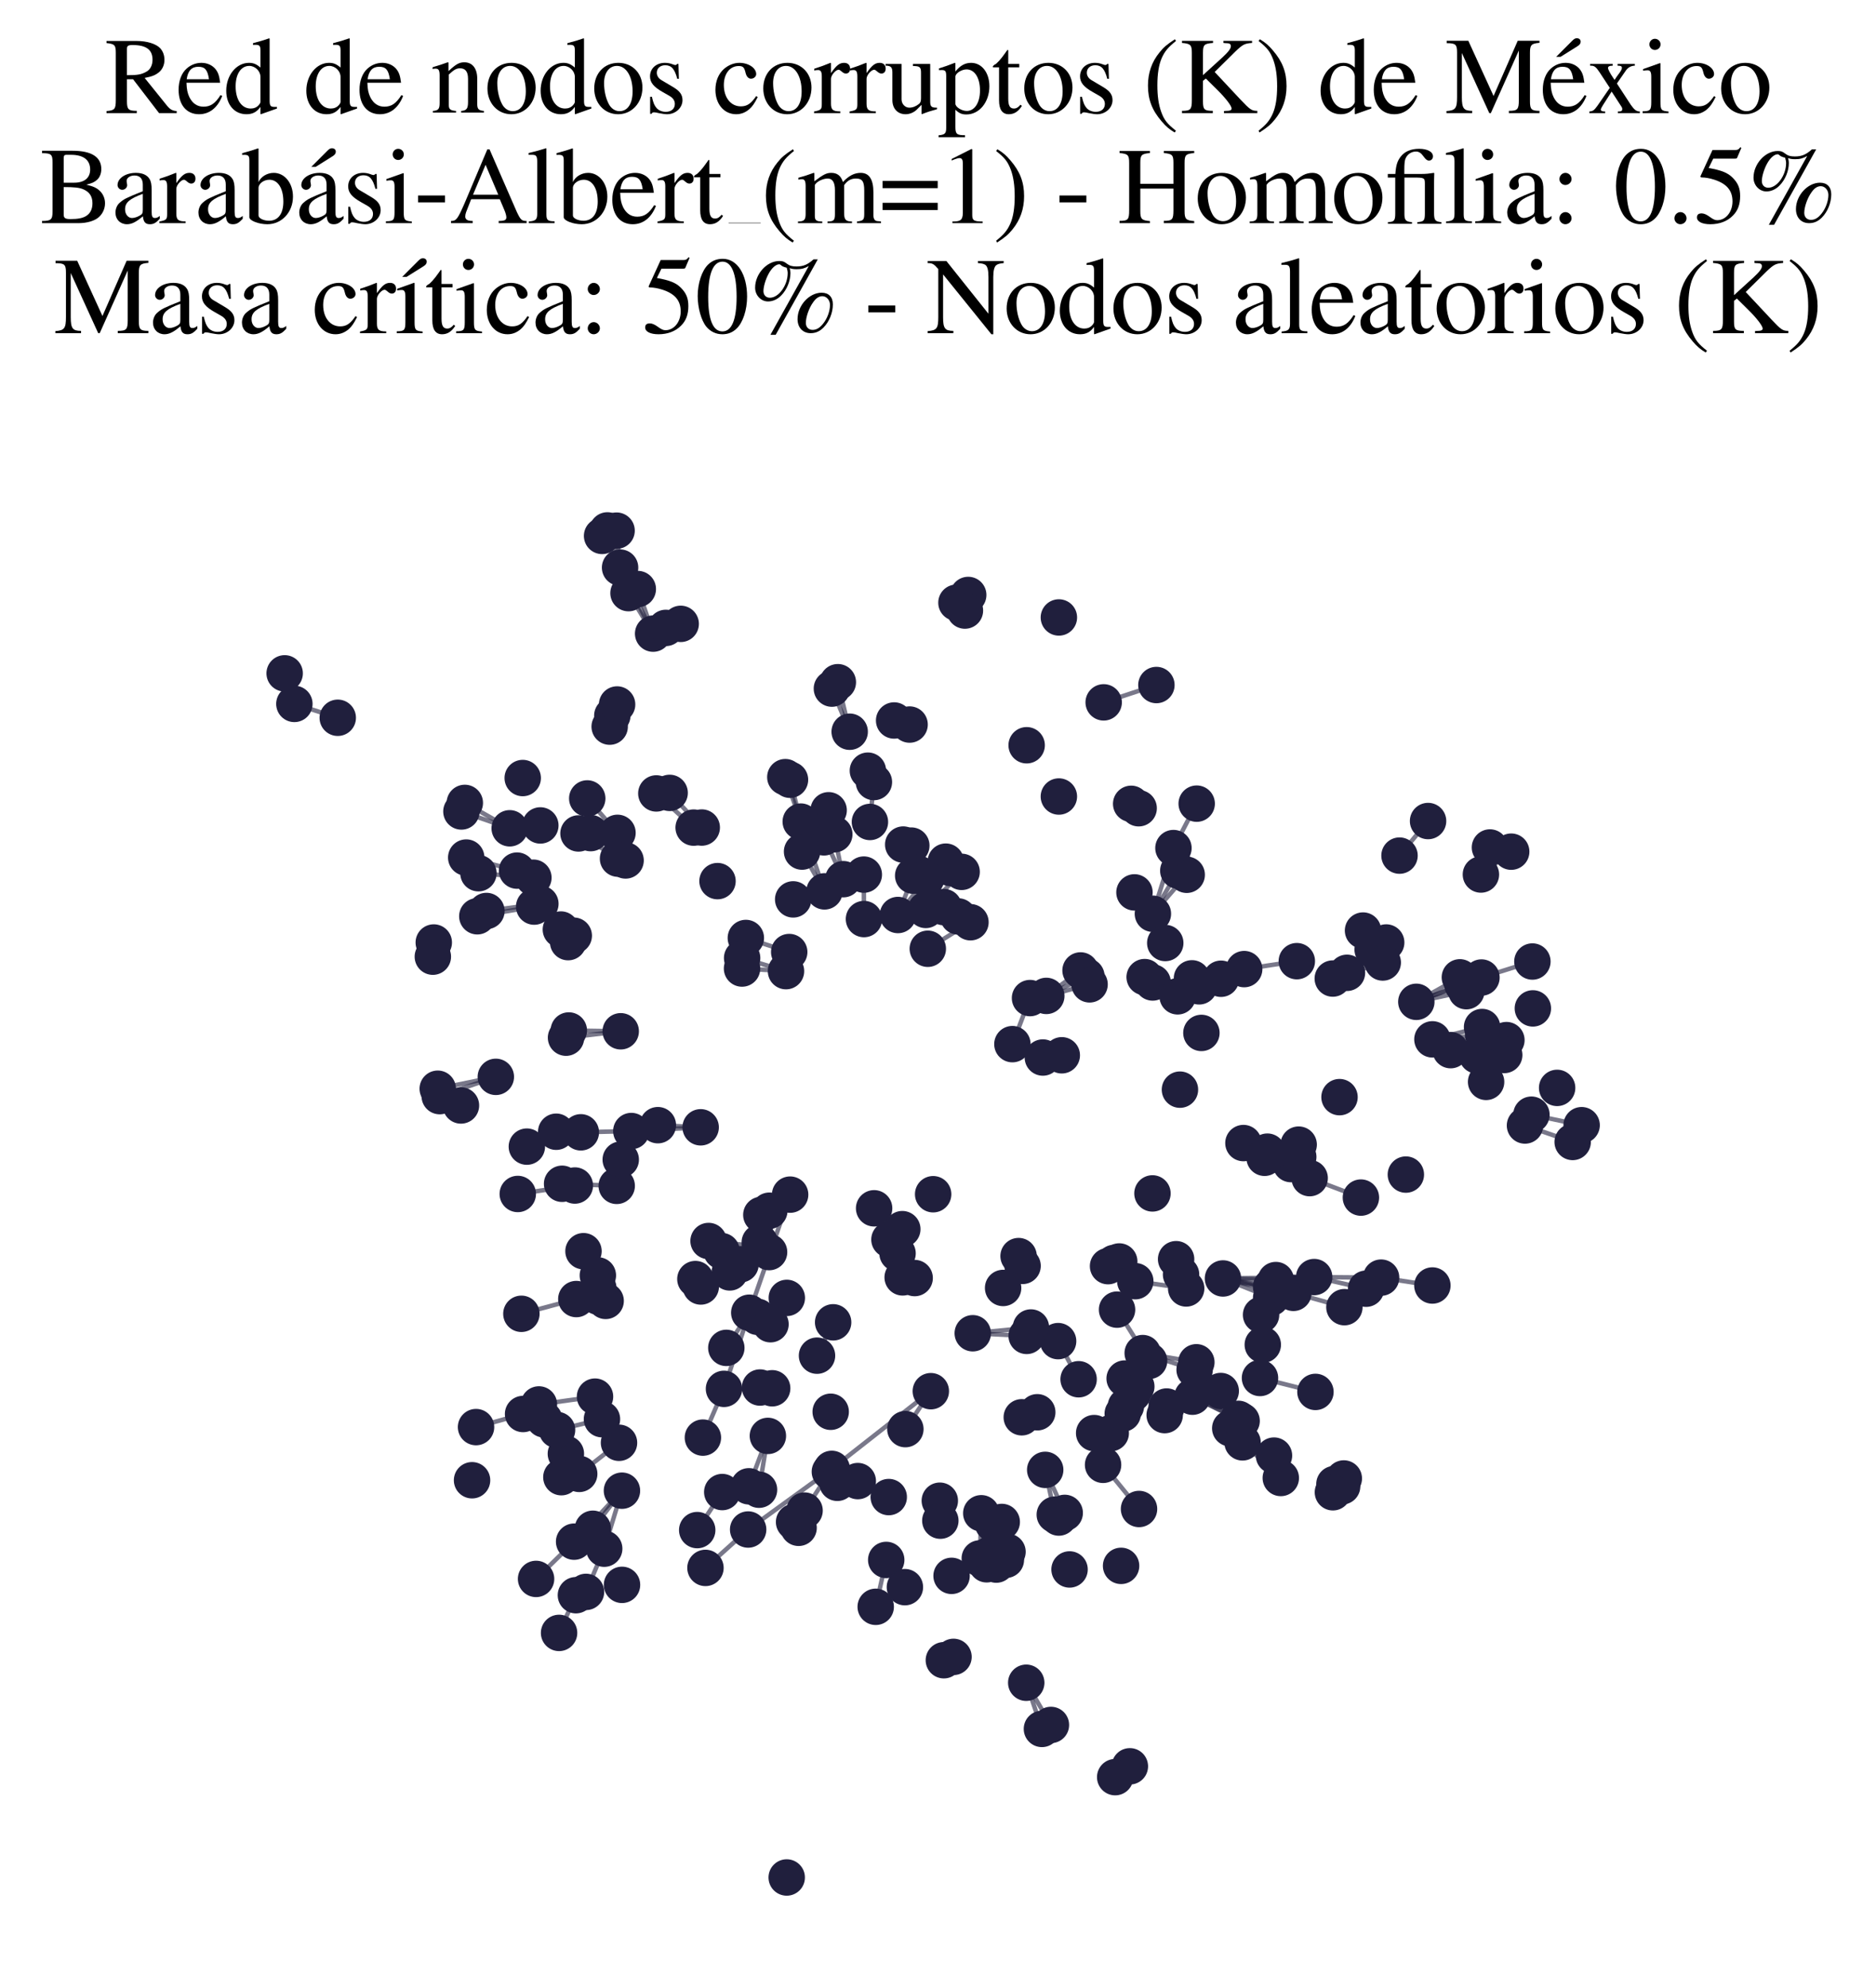 <?xml version="1.0" encoding="utf-8" standalone="no"?>
<!DOCTYPE svg PUBLIC "-//W3C//DTD SVG 1.1//EN"
  "http://www.w3.org/Graphics/SVG/1.1/DTD/svg11.dtd">
<svg xmlns:xlink="http://www.w3.org/1999/xlink" width="168.019pt" height="178.036pt" viewBox="0 0 168.019 178.036" xmlns="http://www.w3.org/2000/svg" version="1.1">
 <defs>
  <style type="text/css">*{stroke-linejoin: round; stroke-linecap: butt}</style>
 </defs>
 <g id="figure_1">
  <g id="patch_1">
   <path d="M 0 178.036 
L 168.019 178.036 
L 168.019 0 
L 0 0 
z
" style="fill: #ffffff"/>
  </g>
  <g id="axes_1">
   <g id="LineCollection_1">
    <path d="M 75.528 78.734 
L 73.8 74.987 
" clip-path="url(#p19e07e0f42)" style="fill: none; stroke: #201f3d; stroke-opacity: 0.6; stroke-width: 0.4"/>
    <path d="M 75.528 78.734 
L 74.722 74.712 
" clip-path="url(#p19e07e0f42)" style="fill: none; stroke: #201f3d; stroke-opacity: 0.6; stroke-width: 0.4"/>
    <path d="M 58.497 56.744 
L 56.291 53.117 
" clip-path="url(#p19e07e0f42)" style="fill: none; stroke: #201f3d; stroke-opacity: 0.6; stroke-width: 0.4"/>
    <path d="M 58.497 56.744 
L 57.123 52.752 
" clip-path="url(#p19e07e0f42)" style="fill: none; stroke: #201f3d; stroke-opacity: 0.6; stroke-width: 0.4"/>
    <path d="M 58.497 56.744 
L 55.536 50.831 
" clip-path="url(#p19e07e0f42)" style="fill: none; stroke: #201f3d; stroke-opacity: 0.6; stroke-width: 0.4"/>
    <path d="M 70.766 106.984 
L 66.325 113.222 
" clip-path="url(#p19e07e0f42)" style="fill: none; stroke: #201f3d; stroke-opacity: 0.6; stroke-width: 0.4"/>
    <path d="M 70.766 106.984 
L 67.105 117.56 
" clip-path="url(#p19e07e0f42)" style="fill: none; stroke: #201f3d; stroke-opacity: 0.6; stroke-width: 0.4"/>
    <path d="M 70.766 106.984 
L 68.903 108.424 
" clip-path="url(#p19e07e0f42)" style="fill: none; stroke: #201f3d; stroke-opacity: 0.6; stroke-width: 0.4"/>
    <path d="M 70.766 106.984 
L 68.187 108.798 
" clip-path="url(#p19e07e0f42)" style="fill: none; stroke: #201f3d; stroke-opacity: 0.6; stroke-width: 0.4"/>
    <path d="M 70.766 106.984 
L 68.049 111.256 
" clip-path="url(#p19e07e0f42)" style="fill: none; stroke: #201f3d; stroke-opacity: 0.6; stroke-width: 0.4"/>
    <path d="M 87.885 135.519 
L 88.372 140.089 
" clip-path="url(#p19e07e0f42)" style="fill: none; stroke: #201f3d; stroke-opacity: 0.6; stroke-width: 0.4"/>
    <path d="M 87.885 135.519 
L 88.6 139.248 
" clip-path="url(#p19e07e0f42)" style="fill: none; stroke: #201f3d; stroke-opacity: 0.6; stroke-width: 0.4"/>
    <path d="M 87.885 135.519 
L 89.229 140.116 
" clip-path="url(#p19e07e0f42)" style="fill: none; stroke: #201f3d; stroke-opacity: 0.6; stroke-width: 0.4"/>
    <path d="M 87.885 135.519 
L 90.089 139.687 
" clip-path="url(#p19e07e0f42)" style="fill: none; stroke: #201f3d; stroke-opacity: 0.6; stroke-width: 0.4"/>
    <path d="M 87.885 135.519 
L 90.234 138.972 
" clip-path="url(#p19e07e0f42)" style="fill: none; stroke: #201f3d; stroke-opacity: 0.6; stroke-width: 0.4"/>
    <path d="M 87.885 135.519 
L 87.752 139.563 
" clip-path="url(#p19e07e0f42)" style="fill: none; stroke: #201f3d; stroke-opacity: 0.6; stroke-width: 0.4"/>
    <path d="M 53.291 125.074 
L 48.267 125.773 
" clip-path="url(#p19e07e0f42)" style="fill: none; stroke: #201f3d; stroke-opacity: 0.6; stroke-width: 0.4"/>
    <path d="M 106.798 125.08 
L 111.202 127.252 
" clip-path="url(#p19e07e0f42)" style="fill: none; stroke: #201f3d; stroke-opacity: 0.6; stroke-width: 0.4"/>
    <path d="M 106.798 125.08 
L 110.908 127.063 
" clip-path="url(#p19e07e0f42)" style="fill: none; stroke: #201f3d; stroke-opacity: 0.6; stroke-width: 0.4"/>
    <path d="M 70.396 86.97 
L 66.458 86.736 
" clip-path="url(#p19e07e0f42)" style="fill: none; stroke: #201f3d; stroke-opacity: 0.6; stroke-width: 0.4"/>
    <path d="M 70.396 86.97 
L 66.467 85.795 
" clip-path="url(#p19e07e0f42)" style="fill: none; stroke: #201f3d; stroke-opacity: 0.6; stroke-width: 0.4"/>
    <path d="M 126.85 89.717 
L 131.329 88.764 
" clip-path="url(#p19e07e0f42)" style="fill: none; stroke: #201f3d; stroke-opacity: 0.6; stroke-width: 0.4"/>
    <path d="M 126.85 89.717 
L 130.974 88.166 
" clip-path="url(#p19e07e0f42)" style="fill: none; stroke: #201f3d; stroke-opacity: 0.6; stroke-width: 0.4"/>
    <path d="M 126.85 89.717 
L 132.682 87.542 
" clip-path="url(#p19e07e0f42)" style="fill: none; stroke: #201f3d; stroke-opacity: 0.6; stroke-width: 0.4"/>
    <path d="M 126.85 89.717 
L 130.749 87.525 
" clip-path="url(#p19e07e0f42)" style="fill: none; stroke: #201f3d; stroke-opacity: 0.6; stroke-width: 0.4"/>
    <path d="M 102.343 121.174 
L 107.149 121.997 
" clip-path="url(#p19e07e0f42)" style="fill: none; stroke: #201f3d; stroke-opacity: 0.6; stroke-width: 0.4"/>
    <path d="M 102.343 121.174 
L 106.993 122.668 
" clip-path="url(#p19e07e0f42)" style="fill: none; stroke: #201f3d; stroke-opacity: 0.6; stroke-width: 0.4"/>
    <path d="M 51.484 106.168 
L 46.373 106.925 
" clip-path="url(#p19e07e0f42)" style="fill: none; stroke: #201f3d; stroke-opacity: 0.6; stroke-width: 0.4"/>
    <path d="M 109.533 114.491 
L 117.7 114.366 
" clip-path="url(#p19e07e0f42)" style="fill: none; stroke: #201f3d; stroke-opacity: 0.6; stroke-width: 0.4"/>
    <path d="M 109.533 114.491 
L 114.355 115.681 
" clip-path="url(#p19e07e0f42)" style="fill: none; stroke: #201f3d; stroke-opacity: 0.6; stroke-width: 0.4"/>
    <path d="M 109.533 114.491 
L 114.267 114.635 
" clip-path="url(#p19e07e0f42)" style="fill: none; stroke: #201f3d; stroke-opacity: 0.6; stroke-width: 0.4"/>
    <path d="M 109.533 114.491 
L 113.848 116.224 
" clip-path="url(#p19e07e0f42)" style="fill: none; stroke: #201f3d; stroke-opacity: 0.6; stroke-width: 0.4"/>
    <path d="M 109.533 114.491 
L 113.842 115.232 
" clip-path="url(#p19e07e0f42)" style="fill: none; stroke: #201f3d; stroke-opacity: 0.6; stroke-width: 0.4"/>
    <path d="M 109.533 114.491 
L 115.84 115.78 
" clip-path="url(#p19e07e0f42)" style="fill: none; stroke: #201f3d; stroke-opacity: 0.6; stroke-width: 0.4"/>
    <path d="M 55.593 92.355 
L 50.695 92.928 
" clip-path="url(#p19e07e0f42)" style="fill: none; stroke: #201f3d; stroke-opacity: 0.6; stroke-width: 0.4"/>
    <path d="M 55.593 92.355 
L 50.944 92.284 
" clip-path="url(#p19e07e0f42)" style="fill: none; stroke: #201f3d; stroke-opacity: 0.6; stroke-width: 0.4"/>
    <path d="M 103.256 81.831 
L 105.097 75.949 
" clip-path="url(#p19e07e0f42)" style="fill: none; stroke: #201f3d; stroke-opacity: 0.6; stroke-width: 0.4"/>
    <path d="M 103.256 81.831 
L 105.532 77.975 
" clip-path="url(#p19e07e0f42)" style="fill: none; stroke: #201f3d; stroke-opacity: 0.6; stroke-width: 0.4"/>
    <path d="M 103.256 81.831 
L 106.284 78.34 
" clip-path="url(#p19e07e0f42)" style="fill: none; stroke: #201f3d; stroke-opacity: 0.6; stroke-width: 0.4"/>
    <path d="M 101.678 114.735 
L 106.236 115.386 
" clip-path="url(#p19e07e0f42)" style="fill: none; stroke: #201f3d; stroke-opacity: 0.6; stroke-width: 0.4"/>
    <path d="M 66.325 113.222 
L 62.765 115.21 
" clip-path="url(#p19e07e0f42)" style="fill: none; stroke: #201f3d; stroke-opacity: 0.6; stroke-width: 0.4"/>
    <path d="M 66.325 113.222 
L 62.28 114.547 
" clip-path="url(#p19e07e0f42)" style="fill: none; stroke: #201f3d; stroke-opacity: 0.6; stroke-width: 0.4"/>
    <path d="M 77.913 73.61 
L 78.269 70.034 
" clip-path="url(#p19e07e0f42)" style="fill: none; stroke: #201f3d; stroke-opacity: 0.6; stroke-width: 0.4"/>
    <path d="M 83.096 84.965 
L 86.917 82.59 
" clip-path="url(#p19e07e0f42)" style="fill: none; stroke: #201f3d; stroke-opacity: 0.6; stroke-width: 0.4"/>
    <path d="M 77.379 82.305 
L 77.366 78.324 
" clip-path="url(#p19e07e0f42)" style="fill: none; stroke: #201f3d; stroke-opacity: 0.6; stroke-width: 0.4"/>
    <path d="M 83.367 124.586 
L 74.495 131.544 
" clip-path="url(#p19e07e0f42)" style="fill: none; stroke: #201f3d; stroke-opacity: 0.6; stroke-width: 0.4"/>
    <path d="M 83.367 124.586 
L 81.087 127.983 
" clip-path="url(#p19e07e0f42)" style="fill: none; stroke: #201f3d; stroke-opacity: 0.6; stroke-width: 0.4"/>
    <path d="M 30.25 64.28 
L 26.365 63.037 
" clip-path="url(#p19e07e0f42)" style="fill: none; stroke: #201f3d; stroke-opacity: 0.6; stroke-width: 0.4"/>
    <path d="M 111.285 129.169 
L 114.711 132.359 
" clip-path="url(#p19e07e0f42)" style="fill: none; stroke: #201f3d; stroke-opacity: 0.6; stroke-width: 0.4"/>
    <path d="M 117.7 114.366 
L 123.694 114.417 
" clip-path="url(#p19e07e0f42)" style="fill: none; stroke: #201f3d; stroke-opacity: 0.6; stroke-width: 0.4"/>
    <path d="M 117.7 114.366 
L 122.351 115.409 
" clip-path="url(#p19e07e0f42)" style="fill: none; stroke: #201f3d; stroke-opacity: 0.6; stroke-width: 0.4"/>
    <path d="M 91.912 150.696 
L 93.318 154.831 
" clip-path="url(#p19e07e0f42)" style="fill: none; stroke: #201f3d; stroke-opacity: 0.6; stroke-width: 0.4"/>
    <path d="M 91.912 150.696 
L 94.123 154.476 
" clip-path="url(#p19e07e0f42)" style="fill: none; stroke: #201f3d; stroke-opacity: 0.6; stroke-width: 0.4"/>
    <path d="M 119.367 87.633 
L 122.939 85.037 
" clip-path="url(#p19e07e0f42)" style="fill: none; stroke: #201f3d; stroke-opacity: 0.6; stroke-width: 0.4"/>
    <path d="M 119.367 87.633 
L 123.502 85.576 
" clip-path="url(#p19e07e0f42)" style="fill: none; stroke: #201f3d; stroke-opacity: 0.6; stroke-width: 0.4"/>
    <path d="M 119.367 87.633 
L 123.843 86.196 
" clip-path="url(#p19e07e0f42)" style="fill: none; stroke: #201f3d; stroke-opacity: 0.6; stroke-width: 0.4"/>
    <path d="M 55.44 129.207 
L 51.876 131.993 
" clip-path="url(#p19e07e0f42)" style="fill: none; stroke: #201f3d; stroke-opacity: 0.6; stroke-width: 0.4"/>
    <path d="M 74.618 118.419 
L 73.173 121.405 
" clip-path="url(#p19e07e0f42)" style="fill: none; stroke: #201f3d; stroke-opacity: 0.6; stroke-width: 0.4"/>
    <path d="M 82.912 81.487 
L 86.126 78.078 
" clip-path="url(#p19e07e0f42)" style="fill: none; stroke: #201f3d; stroke-opacity: 0.6; stroke-width: 0.4"/>
    <path d="M 82.912 81.487 
L 85.124 77.733 
" clip-path="url(#p19e07e0f42)" style="fill: none; stroke: #201f3d; stroke-opacity: 0.6; stroke-width: 0.4"/>
    <path d="M 105.097 75.949 
L 107.178 71.97 
" clip-path="url(#p19e07e0f42)" style="fill: none; stroke: #201f3d; stroke-opacity: 0.6; stroke-width: 0.4"/>
    <path d="M 93.611 131.632 
L 94.469 135.644 
" clip-path="url(#p19e07e0f42)" style="fill: none; stroke: #201f3d; stroke-opacity: 0.6; stroke-width: 0.4"/>
    <path d="M 93.611 131.632 
L 95.359 135.486 
" clip-path="url(#p19e07e0f42)" style="fill: none; stroke: #201f3d; stroke-opacity: 0.6; stroke-width: 0.4"/>
    <path d="M 62.126 74.115 
L 58.782 71.055 
" clip-path="url(#p19e07e0f42)" style="fill: none; stroke: #201f3d; stroke-opacity: 0.6; stroke-width: 0.4"/>
    <path d="M 55.703 133.497 
L 51.419 138.062 
" clip-path="url(#p19e07e0f42)" style="fill: none; stroke: #201f3d; stroke-opacity: 0.6; stroke-width: 0.4"/>
    <path d="M 55.703 133.497 
L 54.114 138.691 
" clip-path="url(#p19e07e0f42)" style="fill: none; stroke: #201f3d; stroke-opacity: 0.6; stroke-width: 0.4"/>
    <path d="M 55.703 133.497 
L 53.098 136.906 
" clip-path="url(#p19e07e0f42)" style="fill: none; stroke: #201f3d; stroke-opacity: 0.6; stroke-width: 0.4"/>
    <path d="M 48.397 80.938 
L 43.566 81.583 
" clip-path="url(#p19e07e0f42)" style="fill: none; stroke: #201f3d; stroke-opacity: 0.6; stroke-width: 0.4"/>
    <path d="M 80.421 81.943 
L 82.942 78.692 
" clip-path="url(#p19e07e0f42)" style="fill: none; stroke: #201f3d; stroke-opacity: 0.6; stroke-width: 0.4"/>
    <path d="M 80.421 81.943 
L 81.787 78.419 
" clip-path="url(#p19e07e0f42)" style="fill: none; stroke: #201f3d; stroke-opacity: 0.6; stroke-width: 0.4"/>
    <path d="M 45.65 74.177 
L 41.63 71.904 
" clip-path="url(#p19e07e0f42)" style="fill: none; stroke: #201f3d; stroke-opacity: 0.6; stroke-width: 0.4"/>
    <path d="M 45.65 74.177 
L 41.326 72.67 
" clip-path="url(#p19e07e0f42)" style="fill: none; stroke: #201f3d; stroke-opacity: 0.6; stroke-width: 0.4"/>
    <path d="M 51.419 138.062 
L 48.012 141.398 
" clip-path="url(#p19e07e0f42)" style="fill: none; stroke: #201f3d; stroke-opacity: 0.6; stroke-width: 0.4"/>
    <path d="M 111.365 102.366 
L 116.312 102.506 
" clip-path="url(#p19e07e0f42)" style="fill: none; stroke: #201f3d; stroke-opacity: 0.6; stroke-width: 0.4"/>
    <path d="M 111.365 102.366 
L 117.296 105.505 
" clip-path="url(#p19e07e0f42)" style="fill: none; stroke: #201f3d; stroke-opacity: 0.6; stroke-width: 0.4"/>
    <path d="M 111.365 102.366 
L 115.618 104.248 
" clip-path="url(#p19e07e0f42)" style="fill: none; stroke: #201f3d; stroke-opacity: 0.6; stroke-width: 0.4"/>
    <path d="M 111.365 102.366 
L 116.275 103.604 
" clip-path="url(#p19e07e0f42)" style="fill: none; stroke: #201f3d; stroke-opacity: 0.6; stroke-width: 0.4"/>
    <path d="M 76.1 65.528 
L 75.039 61.094 
" clip-path="url(#p19e07e0f42)" style="fill: none; stroke: #201f3d; stroke-opacity: 0.6; stroke-width: 0.4"/>
    <path d="M 76.1 65.528 
L 74.507 61.668 
" clip-path="url(#p19e07e0f42)" style="fill: none; stroke: #201f3d; stroke-opacity: 0.6; stroke-width: 0.4"/>
    <path d="M 110.184 127.909 
L 114.101 130.355 
" clip-path="url(#p19e07e0f42)" style="fill: none; stroke: #201f3d; stroke-opacity: 0.6; stroke-width: 0.4"/>
    <path d="M 73.843 79.826 
L 71.717 73.577 
" clip-path="url(#p19e07e0f42)" style="fill: none; stroke: #201f3d; stroke-opacity: 0.6; stroke-width: 0.4"/>
    <path d="M 73.843 79.826 
L 71.835 76.263 
" clip-path="url(#p19e07e0f42)" style="fill: none; stroke: #201f3d; stroke-opacity: 0.6; stroke-width: 0.4"/>
    <path d="M 56.029 77.057 
L 52.901 74.608 
" clip-path="url(#p19e07e0f42)" style="fill: none; stroke: #201f3d; stroke-opacity: 0.6; stroke-width: 0.4"/>
    <path d="M 62.753 100.955 
L 56.543 101.289 
" clip-path="url(#p19e07e0f42)" style="fill: none; stroke: #201f3d; stroke-opacity: 0.6; stroke-width: 0.4"/>
    <path d="M 62.753 100.955 
L 58.92 100.764 
" clip-path="url(#p19e07e0f42)" style="fill: none; stroke: #201f3d; stroke-opacity: 0.6; stroke-width: 0.4"/>
    <path d="M 80.387 112.245 
L 80.845 114.395 
" clip-path="url(#p19e07e0f42)" style="fill: none; stroke: #201f3d; stroke-opacity: 0.6; stroke-width: 0.4"/>
    <path d="M 80.387 112.245 
L 81.919 114.455 
" clip-path="url(#p19e07e0f42)" style="fill: none; stroke: #201f3d; stroke-opacity: 0.6; stroke-width: 0.4"/>
    <path d="M 87.123 119.398 
L 92.332 118.883 
" clip-path="url(#p19e07e0f42)" style="fill: none; stroke: #201f3d; stroke-opacity: 0.6; stroke-width: 0.4"/>
    <path d="M 87.123 119.398 
L 91.95 119.635 
" clip-path="url(#p19e07e0f42)" style="fill: none; stroke: #201f3d; stroke-opacity: 0.6; stroke-width: 0.4"/>
    <path d="M 132.682 87.542 
L 137.245 86.108 
" clip-path="url(#p19e07e0f42)" style="fill: none; stroke: #201f3d; stroke-opacity: 0.6; stroke-width: 0.4"/>
    <path d="M 67.105 117.56 
L 65.051 120.708 
" clip-path="url(#p19e07e0f42)" style="fill: none; stroke: #201f3d; stroke-opacity: 0.6; stroke-width: 0.4"/>
    <path d="M 67.105 117.56 
L 64.842 124.377 
" clip-path="url(#p19e07e0f42)" style="fill: none; stroke: #201f3d; stroke-opacity: 0.6; stroke-width: 0.4"/>
    <path d="M 93.709 89.188 
L 97.301 87.429 
" clip-path="url(#p19e07e0f42)" style="fill: none; stroke: #201f3d; stroke-opacity: 0.6; stroke-width: 0.4"/>
    <path d="M 93.709 89.188 
L 96.777 86.907 
" clip-path="url(#p19e07e0f42)" style="fill: none; stroke: #201f3d; stroke-opacity: 0.6; stroke-width: 0.4"/>
    <path d="M 93.709 89.188 
L 97.585 88.152 
" clip-path="url(#p19e07e0f42)" style="fill: none; stroke: #201f3d; stroke-opacity: 0.6; stroke-width: 0.4"/>
    <path d="M 64.686 133.619 
L 62.444 137.026 
" clip-path="url(#p19e07e0f42)" style="fill: none; stroke: #201f3d; stroke-opacity: 0.6; stroke-width: 0.4"/>
    <path d="M 55.304 74.585 
L 52.595 71.504 
" clip-path="url(#p19e07e0f42)" style="fill: none; stroke: #201f3d; stroke-opacity: 0.6; stroke-width: 0.4"/>
    <path d="M 47.772 78.602 
L 42.849 78.199 
" clip-path="url(#p19e07e0f42)" style="fill: none; stroke: #201f3d; stroke-opacity: 0.6; stroke-width: 0.4"/>
    <path d="M 71.717 73.577 
L 70.753 69.83 
" clip-path="url(#p19e07e0f42)" style="fill: none; stroke: #201f3d; stroke-opacity: 0.6; stroke-width: 0.4"/>
    <path d="M 71.717 73.577 
L 70.336 69.596 
" clip-path="url(#p19e07e0f42)" style="fill: none; stroke: #201f3d; stroke-opacity: 0.6; stroke-width: 0.4"/>
    <path d="M 53.913 127.092 
L 49.891 128.062 
" clip-path="url(#p19e07e0f42)" style="fill: none; stroke: #201f3d; stroke-opacity: 0.6; stroke-width: 0.4"/>
    <path d="M 47.842 81.189 
L 42.749 82.055 
" clip-path="url(#p19e07e0f42)" style="fill: none; stroke: #201f3d; stroke-opacity: 0.6; stroke-width: 0.4"/>
    <path d="M 128.291 93.078 
L 132.738 91.973 
" clip-path="url(#p19e07e0f42)" style="fill: none; stroke: #201f3d; stroke-opacity: 0.6; stroke-width: 0.4"/>
    <path d="M 128.291 93.078 
L 132.834 92.696 
" clip-path="url(#p19e07e0f42)" style="fill: none; stroke: #201f3d; stroke-opacity: 0.6; stroke-width: 0.4"/>
    <path d="M 120.637 87.119 
L 124.151 84.404 
" clip-path="url(#p19e07e0f42)" style="fill: none; stroke: #201f3d; stroke-opacity: 0.6; stroke-width: 0.4"/>
    <path d="M 70.684 85.259 
L 66.8 84 
" clip-path="url(#p19e07e0f42)" style="fill: none; stroke: #201f3d; stroke-opacity: 0.6; stroke-width: 0.4"/>
    <path d="M 74.495 131.544 
L 72.059 135.28 
" clip-path="url(#p19e07e0f42)" style="fill: none; stroke: #201f3d; stroke-opacity: 0.6; stroke-width: 0.4"/>
    <path d="M 74.495 131.544 
L 67.006 136.974 
" clip-path="url(#p19e07e0f42)" style="fill: none; stroke: #201f3d; stroke-opacity: 0.6; stroke-width: 0.4"/>
    <path d="M 55.234 106.199 
L 50.343 106.012 
" clip-path="url(#p19e07e0f42)" style="fill: none; stroke: #201f3d; stroke-opacity: 0.6; stroke-width: 0.4"/>
    <path d="M 94.767 120.103 
L 96.603 123.517 
" clip-path="url(#p19e07e0f42)" style="fill: none; stroke: #201f3d; stroke-opacity: 0.6; stroke-width: 0.4"/>
    <path d="M 68.88 112.13 
L 64.626 112.04 
" clip-path="url(#p19e07e0f42)" style="fill: none; stroke: #201f3d; stroke-opacity: 0.6; stroke-width: 0.4"/>
    <path d="M 54.114 138.691 
L 52.483 142.56 
" clip-path="url(#p19e07e0f42)" style="fill: none; stroke: #201f3d; stroke-opacity: 0.6; stroke-width: 0.4"/>
    <path d="M 98.794 131.181 
L 102.014 135.135 
" clip-path="url(#p19e07e0f42)" style="fill: none; stroke: #201f3d; stroke-opacity: 0.6; stroke-width: 0.4"/>
    <path d="M 93.401 94.705 
L 95.096 94.505 
" clip-path="url(#p19e07e0f42)" style="fill: none; stroke: #201f3d; stroke-opacity: 0.6; stroke-width: 0.4"/>
    <path d="M 111.432 86.787 
L 116.146 86.076 
" clip-path="url(#p19e07e0f42)" style="fill: none; stroke: #201f3d; stroke-opacity: 0.6; stroke-width: 0.4"/>
    <path d="M 136.582 100.793 
L 140.852 102.267 
" clip-path="url(#p19e07e0f42)" style="fill: none; stroke: #201f3d; stroke-opacity: 0.6; stroke-width: 0.4"/>
    <path d="M 55.352 76.895 
L 51.811 74.639 
" clip-path="url(#p19e07e0f42)" style="fill: none; stroke: #201f3d; stroke-opacity: 0.6; stroke-width: 0.4"/>
    <path d="M 55.536 50.831 
L 55.222 47.523 
" clip-path="url(#p19e07e0f42)" style="fill: none; stroke: #201f3d; stroke-opacity: 0.6; stroke-width: 0.4"/>
    <path d="M 55.536 50.831 
L 53.925 47.992 
" clip-path="url(#p19e07e0f42)" style="fill: none; stroke: #201f3d; stroke-opacity: 0.6; stroke-width: 0.4"/>
    <path d="M 55.536 50.831 
L 54.402 47.502 
" clip-path="url(#p19e07e0f42)" style="fill: none; stroke: #201f3d; stroke-opacity: 0.6; stroke-width: 0.4"/>
    <path d="M 132.634 78.316 
L 135.347 76.27 
" clip-path="url(#p19e07e0f42)" style="fill: none; stroke: #201f3d; stroke-opacity: 0.6; stroke-width: 0.4"/>
    <path d="M 129.922 94.044 
L 134.917 93.146 
" clip-path="url(#p19e07e0f42)" style="fill: none; stroke: #201f3d; stroke-opacity: 0.6; stroke-width: 0.4"/>
    <path d="M 129.922 94.044 
L 134.722 94.479 
" clip-path="url(#p19e07e0f42)" style="fill: none; stroke: #201f3d; stroke-opacity: 0.6; stroke-width: 0.4"/>
    <path d="M 44.408 96.436 
L 39.383 98.163 
" clip-path="url(#p19e07e0f42)" style="fill: none; stroke: #201f3d; stroke-opacity: 0.6; stroke-width: 0.4"/>
    <path d="M 44.408 96.436 
L 39.205 97.5 
" clip-path="url(#p19e07e0f42)" style="fill: none; stroke: #201f3d; stroke-opacity: 0.6; stroke-width: 0.4"/>
    <path d="M 100.726 123.455 
L 104.311 126.728 
" clip-path="url(#p19e07e0f42)" style="fill: none; stroke: #201f3d; stroke-opacity: 0.6; stroke-width: 0.4"/>
    <path d="M 100.726 123.455 
L 104.488 125.959 
" clip-path="url(#p19e07e0f42)" style="fill: none; stroke: #201f3d; stroke-opacity: 0.6; stroke-width: 0.4"/>
    <path d="M 137.158 99.825 
L 141.654 100.766 
" clip-path="url(#p19e07e0f42)" style="fill: none; stroke: #201f3d; stroke-opacity: 0.6; stroke-width: 0.4"/>
    <path d="M 105.471 89.225 
L 109.355 87.651 
" clip-path="url(#p19e07e0f42)" style="fill: none; stroke: #201f3d; stroke-opacity: 0.6; stroke-width: 0.4"/>
    <path d="M 115.84 115.78 
L 120.407 117.062 
" clip-path="url(#p19e07e0f42)" style="fill: none; stroke: #201f3d; stroke-opacity: 0.6; stroke-width: 0.4"/>
    <path d="M 70.469 116.232 
L 69.007 118.589 
" clip-path="url(#p19e07e0f42)" style="fill: none; stroke: #201f3d; stroke-opacity: 0.6; stroke-width: 0.4"/>
    <path d="M 70.469 116.232 
L 67.852 117.927 
" clip-path="url(#p19e07e0f42)" style="fill: none; stroke: #201f3d; stroke-opacity: 0.6; stroke-width: 0.4"/>
    <path d="M 68.07 111.64 
L 63.461 111.136 
" clip-path="url(#p19e07e0f42)" style="fill: none; stroke: #201f3d; stroke-opacity: 0.6; stroke-width: 0.4"/>
    <path d="M 51.617 116.335 
L 46.697 117.656 
" clip-path="url(#p19e07e0f42)" style="fill: none; stroke: #201f3d; stroke-opacity: 0.6; stroke-width: 0.4"/>
    <path d="M 56.543 101.289 
L 52.02 101.404 
" clip-path="url(#p19e07e0f42)" style="fill: none; stroke: #201f3d; stroke-opacity: 0.6; stroke-width: 0.4"/>
    <path d="M 117.296 105.505 
L 121.886 107.249 
" clip-path="url(#p19e07e0f42)" style="fill: none; stroke: #201f3d; stroke-opacity: 0.6; stroke-width: 0.4"/>
    <path d="M 125.344 76.623 
L 127.901 73.527 
" clip-path="url(#p19e07e0f42)" style="fill: none; stroke: #201f3d; stroke-opacity: 0.6; stroke-width: 0.4"/>
    <path d="M 46.306 77.966 
L 41.756 76.799 
" clip-path="url(#p19e07e0f42)" style="fill: none; stroke: #201f3d; stroke-opacity: 0.6; stroke-width: 0.4"/>
    <path d="M 67.006 136.974 
L 63.183 140.412 
" clip-path="url(#p19e07e0f42)" style="fill: none; stroke: #201f3d; stroke-opacity: 0.6; stroke-width: 0.4"/>
    <path d="M 62.85 74.109 
L 59.975 71.006 
" clip-path="url(#p19e07e0f42)" style="fill: none; stroke: #201f3d; stroke-opacity: 0.6; stroke-width: 0.4"/>
    <path d="M 100.045 117.283 
L 102.916 121.872 
" clip-path="url(#p19e07e0f42)" style="fill: none; stroke: #201f3d; stroke-opacity: 0.6; stroke-width: 0.4"/>
    <path d="M 79.372 139.698 
L 78.431 143.896 
" clip-path="url(#p19e07e0f42)" style="fill: none; stroke: #201f3d; stroke-opacity: 0.6; stroke-width: 0.4"/>
    <path d="M 90.673 93.507 
L 92.251 89.382 
" clip-path="url(#p19e07e0f42)" style="fill: none; stroke: #201f3d; stroke-opacity: 0.6; stroke-width: 0.4"/>
    <path d="M 68.773 128.591 
L 67.074 133.104 
" clip-path="url(#p19e07e0f42)" style="fill: none; stroke: #201f3d; stroke-opacity: 0.6; stroke-width: 0.4"/>
    <path d="M 68.773 128.591 
L 67.98 133.41 
" clip-path="url(#p19e07e0f42)" style="fill: none; stroke: #201f3d; stroke-opacity: 0.6; stroke-width: 0.4"/>
    <path d="M 98.848 62.899 
L 103.57 61.347 
" clip-path="url(#p19e07e0f42)" style="fill: none; stroke: #201f3d; stroke-opacity: 0.6; stroke-width: 0.4"/>
    <path d="M 51.58 142.857 
L 50.072 146.233 
" clip-path="url(#p19e07e0f42)" style="fill: none; stroke: #201f3d; stroke-opacity: 0.6; stroke-width: 0.4"/>
    <path d="M 112.848 123.404 
L 117.814 124.651 
" clip-path="url(#p19e07e0f42)" style="fill: none; stroke: #201f3d; stroke-opacity: 0.6; stroke-width: 0.4"/>
    <path d="M 123.694 114.417 
L 128.288 115.122 
" clip-path="url(#p19e07e0f42)" style="fill: none; stroke: #201f3d; stroke-opacity: 0.6; stroke-width: 0.4"/>
    <path d="M 68.049 111.256 
L 65.357 113.95 
" clip-path="url(#p19e07e0f42)" style="fill: none; stroke: #201f3d; stroke-opacity: 0.6; stroke-width: 0.4"/>
    <path d="M 64.842 124.377 
L 62.953 128.744 
" clip-path="url(#p19e07e0f42)" style="fill: none; stroke: #201f3d; stroke-opacity: 0.6; stroke-width: 0.4"/>
    <path d="M 46.848 126.629 
L 42.635 127.802 
" clip-path="url(#p19e07e0f42)" style="fill: none; stroke: #201f3d; stroke-opacity: 0.6; stroke-width: 0.4"/>
   </g>
   <g id="PathCollection_1">
    <defs>
     <path id="m991a6bde3b" d="M 0 1.581 
C 0.419 1.581 0.822 1.415 1.118 1.118 
C 1.415 0.822 1.581 0.419 1.581 0 
C 1.581 -0.419 1.415 -0.822 1.118 -1.118 
C 0.822 -1.415 0.419 -1.581 0 -1.581 
C -0.419 -1.581 -0.822 -1.415 -1.118 -1.118 
C -1.415 -0.822 -1.581 -0.419 -1.581 0 
C -1.581 0.419 -1.415 0.822 -1.118 1.118 
C -0.822 1.415 -0.419 1.581 0 1.581 
z
" style="stroke: #201f3d; stroke-width: 0.1"/>
    </defs>
    <g clip-path="url(#p19e07e0f42)">
     <use xlink:href="#m991a6bde3b" x="100.242" y="112.97" style="fill: #201f3d; stroke: #201f3d; stroke-width: 0.1"/>
     <use xlink:href="#m991a6bde3b" x="52.595" y="71.504" style="fill: #201f3d; stroke: #201f3d; stroke-width: 0.1"/>
     <use xlink:href="#m991a6bde3b" x="120.205" y="133.106" style="fill: #201f3d; stroke: #201f3d; stroke-width: 0.1"/>
     <use xlink:href="#m991a6bde3b" x="137.287" y="90.306" style="fill: #201f3d; stroke: #201f3d; stroke-width: 0.1"/>
     <use xlink:href="#m991a6bde3b" x="81.62" y="75.727" style="fill: #201f3d; stroke: #201f3d; stroke-width: 0.1"/>
     <use xlink:href="#m991a6bde3b" x="50.681" y="130.188" style="fill: #201f3d; stroke: #201f3d; stroke-width: 0.1"/>
     <use xlink:href="#m991a6bde3b" x="55.709" y="141.93" style="fill: #201f3d; stroke: #201f3d; stroke-width: 0.1"/>
     <use xlink:href="#m991a6bde3b" x="100.045" y="117.283" style="fill: #201f3d; stroke: #201f3d; stroke-width: 0.1"/>
     <use xlink:href="#m991a6bde3b" x="119.516" y="132.902" style="fill: #201f3d; stroke: #201f3d; stroke-width: 0.1"/>
     <use xlink:href="#m991a6bde3b" x="53.291" y="125.074" style="fill: #201f3d; stroke: #201f3d; stroke-width: 0.1"/>
     <use xlink:href="#m991a6bde3b" x="68.07" y="111.64" style="fill: #201f3d; stroke: #201f3d; stroke-width: 0.1"/>
     <use xlink:href="#m991a6bde3b" x="105.335" y="112.766" style="fill: #201f3d; stroke: #201f3d; stroke-width: 0.1"/>
     <use xlink:href="#m991a6bde3b" x="68.069" y="124.259" style="fill: #201f3d; stroke: #201f3d; stroke-width: 0.1"/>
     <use xlink:href="#m991a6bde3b" x="71.525" y="136.821" style="fill: #201f3d; stroke: #201f3d; stroke-width: 0.1"/>
     <use xlink:href="#m991a6bde3b" x="74.507" y="61.668" style="fill: #201f3d; stroke: #201f3d; stroke-width: 0.1"/>
     <use xlink:href="#m991a6bde3b" x="94.469" y="135.644" style="fill: #201f3d; stroke: #201f3d; stroke-width: 0.1"/>
     <use xlink:href="#m991a6bde3b" x="135.347" y="76.27" style="fill: #201f3d; stroke: #201f3d; stroke-width: 0.1"/>
     <use xlink:href="#m991a6bde3b" x="105.679" y="97.583" style="fill: #201f3d; stroke: #201f3d; stroke-width: 0.1"/>
     <use xlink:href="#m991a6bde3b" x="106.236" y="115.386" style="fill: #201f3d; stroke: #201f3d; stroke-width: 0.1"/>
     <use xlink:href="#m991a6bde3b" x="46.373" y="106.925" style="fill: #201f3d; stroke: #201f3d; stroke-width: 0.1"/>
     <use xlink:href="#m991a6bde3b" x="62.28" y="114.547" style="fill: #201f3d; stroke: #201f3d; stroke-width: 0.1"/>
     <use xlink:href="#m991a6bde3b" x="73.8" y="74.987" style="fill: #201f3d; stroke: #201f3d; stroke-width: 0.1"/>
     <use xlink:href="#m991a6bde3b" x="53.568" y="116.119" style="fill: #201f3d; stroke: #201f3d; stroke-width: 0.1"/>
     <use xlink:href="#m991a6bde3b" x="54.243" y="116.501" style="fill: #201f3d; stroke: #201f3d; stroke-width: 0.1"/>
     <use xlink:href="#m991a6bde3b" x="55.536" y="50.831" style="fill: #201f3d; stroke: #201f3d; stroke-width: 0.1"/>
     <use xlink:href="#m991a6bde3b" x="109.533" y="114.491" style="fill: #201f3d; stroke: #201f3d; stroke-width: 0.1"/>
     <use xlink:href="#m991a6bde3b" x="127.901" y="73.527" style="fill: #201f3d; stroke: #201f3d; stroke-width: 0.1"/>
     <use xlink:href="#m991a6bde3b" x="72.059" y="135.28" style="fill: #201f3d; stroke: #201f3d; stroke-width: 0.1"/>
     <use xlink:href="#m991a6bde3b" x="81.087" y="127.983" style="fill: #201f3d; stroke: #201f3d; stroke-width: 0.1"/>
     <use xlink:href="#m991a6bde3b" x="74.215" y="72.564" style="fill: #201f3d; stroke: #201f3d; stroke-width: 0.1"/>
     <use xlink:href="#m991a6bde3b" x="113.098" y="120.425" style="fill: #201f3d; stroke: #201f3d; stroke-width: 0.1"/>
     <use xlink:href="#m991a6bde3b" x="113.848" y="116.224" style="fill: #201f3d; stroke: #201f3d; stroke-width: 0.1"/>
     <use xlink:href="#m991a6bde3b" x="101.193" y="158.18" style="fill: #201f3d; stroke: #201f3d; stroke-width: 0.1"/>
     <use xlink:href="#m991a6bde3b" x="107.178" y="71.97" style="fill: #201f3d; stroke: #201f3d; stroke-width: 0.1"/>
     <use xlink:href="#m991a6bde3b" x="50.695" y="92.928" style="fill: #201f3d; stroke: #201f3d; stroke-width: 0.1"/>
     <use xlink:href="#m991a6bde3b" x="79.372" y="139.698" style="fill: #201f3d; stroke: #201f3d; stroke-width: 0.1"/>
     <use xlink:href="#m991a6bde3b" x="141.654" y="100.766" style="fill: #201f3d; stroke: #201f3d; stroke-width: 0.1"/>
     <use xlink:href="#m991a6bde3b" x="50.944" y="92.284" style="fill: #201f3d; stroke: #201f3d; stroke-width: 0.1"/>
     <use xlink:href="#m991a6bde3b" x="84.172" y="134.395" style="fill: #201f3d; stroke: #201f3d; stroke-width: 0.1"/>
     <use xlink:href="#m991a6bde3b" x="82.274" y="78.263" style="fill: #201f3d; stroke: #201f3d; stroke-width: 0.1"/>
     <use xlink:href="#m991a6bde3b" x="120.355" y="132.403" style="fill: #201f3d; stroke: #201f3d; stroke-width: 0.1"/>
     <use xlink:href="#m991a6bde3b" x="116.312" y="102.506" style="fill: #201f3d; stroke: #201f3d; stroke-width: 0.1"/>
     <use xlink:href="#m991a6bde3b" x="96.777" y="86.907" style="fill: #201f3d; stroke: #201f3d; stroke-width: 0.1"/>
     <use xlink:href="#m991a6bde3b" x="46.697" y="117.656" style="fill: #201f3d; stroke: #201f3d; stroke-width: 0.1"/>
     <use xlink:href="#m991a6bde3b" x="50.072" y="146.233" style="fill: #201f3d; stroke: #201f3d; stroke-width: 0.1"/>
     <use xlink:href="#m991a6bde3b" x="79.661" y="111.008" style="fill: #201f3d; stroke: #201f3d; stroke-width: 0.1"/>
     <use xlink:href="#m991a6bde3b" x="42.849" y="78.199" style="fill: #201f3d; stroke: #201f3d; stroke-width: 0.1"/>
     <use xlink:href="#m991a6bde3b" x="122.351" y="115.409" style="fill: #201f3d; stroke: #201f3d; stroke-width: 0.1"/>
     <use xlink:href="#m991a6bde3b" x="80.387" y="112.245" style="fill: #201f3d; stroke: #201f3d; stroke-width: 0.1"/>
     <use xlink:href="#m991a6bde3b" x="55.234" y="106.199" style="fill: #201f3d; stroke: #201f3d; stroke-width: 0.1"/>
     <use xlink:href="#m991a6bde3b" x="47.842" y="81.189" style="fill: #201f3d; stroke: #201f3d; stroke-width: 0.1"/>
     <use xlink:href="#m991a6bde3b" x="43.566" y="81.583" style="fill: #201f3d; stroke: #201f3d; stroke-width: 0.1"/>
     <use xlink:href="#m991a6bde3b" x="102.014" y="135.135" style="fill: #201f3d; stroke: #201f3d; stroke-width: 0.1"/>
     <use xlink:href="#m991a6bde3b" x="38.85" y="84.405" style="fill: #201f3d; stroke: #201f3d; stroke-width: 0.1"/>
     <use xlink:href="#m991a6bde3b" x="115.618" y="104.248" style="fill: #201f3d; stroke: #201f3d; stroke-width: 0.1"/>
     <use xlink:href="#m991a6bde3b" x="68.773" y="128.591" style="fill: #201f3d; stroke: #201f3d; stroke-width: 0.1"/>
     <use xlink:href="#m991a6bde3b" x="74.495" y="131.544" style="fill: #201f3d; stroke: #201f3d; stroke-width: 0.1"/>
     <use xlink:href="#m991a6bde3b" x="103.256" y="81.831" style="fill: #201f3d; stroke: #201f3d; stroke-width: 0.1"/>
     <use xlink:href="#m991a6bde3b" x="79.598" y="134.068" style="fill: #201f3d; stroke: #201f3d; stroke-width: 0.1"/>
     <use xlink:href="#m991a6bde3b" x="48.737" y="127.111" style="fill: #201f3d; stroke: #201f3d; stroke-width: 0.1"/>
     <use xlink:href="#m991a6bde3b" x="42.635" y="127.802" style="fill: #201f3d; stroke: #201f3d; stroke-width: 0.1"/>
     <use xlink:href="#m991a6bde3b" x="85.124" y="77.733" style="fill: #201f3d; stroke: #201f3d; stroke-width: 0.1"/>
     <use xlink:href="#m991a6bde3b" x="80.08" y="64.522" style="fill: #201f3d; stroke: #201f3d; stroke-width: 0.1"/>
     <use xlink:href="#m991a6bde3b" x="85.661" y="53.975" style="fill: #201f3d; stroke: #201f3d; stroke-width: 0.1"/>
     <use xlink:href="#m991a6bde3b" x="71.039" y="80.544" style="fill: #201f3d; stroke: #201f3d; stroke-width: 0.1"/>
     <use xlink:href="#m991a6bde3b" x="66.8" y="84" style="fill: #201f3d; stroke: #201f3d; stroke-width: 0.1"/>
     <use xlink:href="#m991a6bde3b" x="39.383" y="98.163" style="fill: #201f3d; stroke: #201f3d; stroke-width: 0.1"/>
     <use xlink:href="#m991a6bde3b" x="119.379" y="133.639" style="fill: #201f3d; stroke: #201f3d; stroke-width: 0.1"/>
     <use xlink:href="#m991a6bde3b" x="39.205" y="97.5" style="fill: #201f3d; stroke: #201f3d; stroke-width: 0.1"/>
     <use xlink:href="#m991a6bde3b" x="112.848" y="123.404" style="fill: #201f3d; stroke: #201f3d; stroke-width: 0.1"/>
     <use xlink:href="#m991a6bde3b" x="88.934" y="136.453" style="fill: #201f3d; stroke: #201f3d; stroke-width: 0.1"/>
     <use xlink:href="#m991a6bde3b" x="70.684" y="85.259" style="fill: #201f3d; stroke: #201f3d; stroke-width: 0.1"/>
     <use xlink:href="#m991a6bde3b" x="52.259" y="112.05" style="fill: #201f3d; stroke: #201f3d; stroke-width: 0.1"/>
     <use xlink:href="#m991a6bde3b" x="51.484" y="106.168" style="fill: #201f3d; stroke: #201f3d; stroke-width: 0.1"/>
     <use xlink:href="#m991a6bde3b" x="51.876" y="131.993" style="fill: #201f3d; stroke: #201f3d; stroke-width: 0.1"/>
     <use xlink:href="#m991a6bde3b" x="105.779" y="114.139" style="fill: #201f3d; stroke: #201f3d; stroke-width: 0.1"/>
     <use xlink:href="#m991a6bde3b" x="86.716" y="53.282" style="fill: #201f3d; stroke: #201f3d; stroke-width: 0.1"/>
     <use xlink:href="#m991a6bde3b" x="94.835" y="71.331" style="fill: #201f3d; stroke: #201f3d; stroke-width: 0.1"/>
     <use xlink:href="#m991a6bde3b" x="55.595" y="103.849" style="fill: #201f3d; stroke: #201f3d; stroke-width: 0.1"/>
     <use xlink:href="#m991a6bde3b" x="100.726" y="123.455" style="fill: #201f3d; stroke: #201f3d; stroke-width: 0.1"/>
     <use xlink:href="#m991a6bde3b" x="88.372" y="140.089" style="fill: #201f3d; stroke: #201f3d; stroke-width: 0.1"/>
     <use xlink:href="#m991a6bde3b" x="54.114" y="138.691" style="fill: #201f3d; stroke: #201f3d; stroke-width: 0.1"/>
     <use xlink:href="#m991a6bde3b" x="103.237" y="87.985" style="fill: #201f3d; stroke: #201f3d; stroke-width: 0.1"/>
     <use xlink:href="#m991a6bde3b" x="91.585" y="113.366" style="fill: #201f3d; stroke: #201f3d; stroke-width: 0.1"/>
     <use xlink:href="#m991a6bde3b" x="68.049" y="111.256" style="fill: #201f3d; stroke: #201f3d; stroke-width: 0.1"/>
     <use xlink:href="#m991a6bde3b" x="96.603" y="123.517" style="fill: #201f3d; stroke: #201f3d; stroke-width: 0.1"/>
     <use xlink:href="#m991a6bde3b" x="56.291" y="53.117" style="fill: #201f3d; stroke: #201f3d; stroke-width: 0.1"/>
     <use xlink:href="#m991a6bde3b" x="90.234" y="138.972" style="fill: #201f3d; stroke: #201f3d; stroke-width: 0.1"/>
     <use xlink:href="#m991a6bde3b" x="116.146" y="86.076" style="fill: #201f3d; stroke: #201f3d; stroke-width: 0.1"/>
     <use xlink:href="#m991a6bde3b" x="89.229" y="140.116" style="fill: #201f3d; stroke: #201f3d; stroke-width: 0.1"/>
     <use xlink:href="#m991a6bde3b" x="55.304" y="74.585" style="fill: #201f3d; stroke: #201f3d; stroke-width: 0.1"/>
     <use xlink:href="#m991a6bde3b" x="55.352" y="76.895" style="fill: #201f3d; stroke: #201f3d; stroke-width: 0.1"/>
     <use xlink:href="#m991a6bde3b" x="74.722" y="74.712" style="fill: #201f3d; stroke: #201f3d; stroke-width: 0.1"/>
     <use xlink:href="#m991a6bde3b" x="55.222" y="47.523" style="fill: #201f3d; stroke: #201f3d; stroke-width: 0.1"/>
     <use xlink:href="#m991a6bde3b" x="77.366" y="78.324" style="fill: #201f3d; stroke: #201f3d; stroke-width: 0.1"/>
     <use xlink:href="#m991a6bde3b" x="89.719" y="136.297" style="fill: #201f3d; stroke: #201f3d; stroke-width: 0.1"/>
     <use xlink:href="#m991a6bde3b" x="139.46" y="97.425" style="fill: #201f3d; stroke: #201f3d; stroke-width: 0.1"/>
     <use xlink:href="#m991a6bde3b" x="74.618" y="118.419" style="fill: #201f3d; stroke: #201f3d; stroke-width: 0.1"/>
     <use xlink:href="#m991a6bde3b" x="71.12" y="136.301" style="fill: #201f3d; stroke: #201f3d; stroke-width: 0.1"/>
     <use xlink:href="#m991a6bde3b" x="110.184" y="127.909" style="fill: #201f3d; stroke: #201f3d; stroke-width: 0.1"/>
     <use xlink:href="#m991a6bde3b" x="76.1" y="65.528" style="fill: #201f3d; stroke: #201f3d; stroke-width: 0.1"/>
     <use xlink:href="#m991a6bde3b" x="94.767" y="120.103" style="fill: #201f3d; stroke: #201f3d; stroke-width: 0.1"/>
     <use xlink:href="#m991a6bde3b" x="90.673" y="93.507" style="fill: #201f3d; stroke: #201f3d; stroke-width: 0.1"/>
     <use xlink:href="#m991a6bde3b" x="60.964" y="55.869" style="fill: #201f3d; stroke: #201f3d; stroke-width: 0.1"/>
     <use xlink:href="#m991a6bde3b" x="69.158" y="124.326" style="fill: #201f3d; stroke: #201f3d; stroke-width: 0.1"/>
     <use xlink:href="#m991a6bde3b" x="85.225" y="141.124" style="fill: #201f3d; stroke: #201f3d; stroke-width: 0.1"/>
     <use xlink:href="#m991a6bde3b" x="53.925" y="47.992" style="fill: #201f3d; stroke: #201f3d; stroke-width: 0.1"/>
     <use xlink:href="#m991a6bde3b" x="131.329" y="88.764" style="fill: #201f3d; stroke: #201f3d; stroke-width: 0.1"/>
     <use xlink:href="#m991a6bde3b" x="84.219" y="136.181" style="fill: #201f3d; stroke: #201f3d; stroke-width: 0.1"/>
     <use xlink:href="#m991a6bde3b" x="81.919" y="114.455" style="fill: #201f3d; stroke: #201f3d; stroke-width: 0.1"/>
     <use xlink:href="#m991a6bde3b" x="51.58" y="142.857" style="fill: #201f3d; stroke: #201f3d; stroke-width: 0.1"/>
     <use xlink:href="#m991a6bde3b" x="56.543" y="101.289" style="fill: #201f3d; stroke: #201f3d; stroke-width: 0.1"/>
     <use xlink:href="#m991a6bde3b" x="48.397" y="80.938" style="fill: #201f3d; stroke: #201f3d; stroke-width: 0.1"/>
     <use xlink:href="#m991a6bde3b" x="66.458" y="86.736" style="fill: #201f3d; stroke: #201f3d; stroke-width: 0.1"/>
     <use xlink:href="#m991a6bde3b" x="129.922" y="94.044" style="fill: #201f3d; stroke: #201f3d; stroke-width: 0.1"/>
     <use xlink:href="#m991a6bde3b" x="74.326" y="131.797" style="fill: #201f3d; stroke: #201f3d; stroke-width: 0.1"/>
     <use xlink:href="#m991a6bde3b" x="93.709" y="89.188" style="fill: #201f3d; stroke: #201f3d; stroke-width: 0.1"/>
     <use xlink:href="#m991a6bde3b" x="137.158" y="99.825" style="fill: #201f3d; stroke: #201f3d; stroke-width: 0.1"/>
     <use xlink:href="#m991a6bde3b" x="70.46" y="168.136" style="fill: #201f3d; stroke: #201f3d; stroke-width: 0.1"/>
     <use xlink:href="#m991a6bde3b" x="114.355" y="115.681" style="fill: #201f3d; stroke: #201f3d; stroke-width: 0.1"/>
     <use xlink:href="#m991a6bde3b" x="48.267" y="125.773" style="fill: #201f3d; stroke: #201f3d; stroke-width: 0.1"/>
     <use xlink:href="#m991a6bde3b" x="111.285" y="129.169" style="fill: #201f3d; stroke: #201f3d; stroke-width: 0.1"/>
     <use xlink:href="#m991a6bde3b" x="106.754" y="87.615" style="fill: #201f3d; stroke: #201f3d; stroke-width: 0.1"/>
     <use xlink:href="#m991a6bde3b" x="132.298" y="94.523" style="fill: #201f3d; stroke: #201f3d; stroke-width: 0.1"/>
     <use xlink:href="#m991a6bde3b" x="93.401" y="94.705" style="fill: #201f3d; stroke: #201f3d; stroke-width: 0.1"/>
     <use xlink:href="#m991a6bde3b" x="67.98" y="133.41" style="fill: #201f3d; stroke: #201f3d; stroke-width: 0.1"/>
     <use xlink:href="#m991a6bde3b" x="59.975" y="71.006" style="fill: #201f3d; stroke: #201f3d; stroke-width: 0.1"/>
     <use xlink:href="#m991a6bde3b" x="137.245" y="86.108" style="fill: #201f3d; stroke: #201f3d; stroke-width: 0.1"/>
     <use xlink:href="#m991a6bde3b" x="93.318" y="154.831" style="fill: #201f3d; stroke: #201f3d; stroke-width: 0.1"/>
     <use xlink:href="#m991a6bde3b" x="52.483" y="142.56" style="fill: #201f3d; stroke: #201f3d; stroke-width: 0.1"/>
     <use xlink:href="#m991a6bde3b" x="83.367" y="124.586" style="fill: #201f3d; stroke: #201f3d; stroke-width: 0.1"/>
     <use xlink:href="#m991a6bde3b" x="107.149" y="121.997" style="fill: #201f3d; stroke: #201f3d; stroke-width: 0.1"/>
     <use xlink:href="#m991a6bde3b" x="54.604" y="65.073" style="fill: #201f3d; stroke: #201f3d; stroke-width: 0.1"/>
     <use xlink:href="#m991a6bde3b" x="64.262" y="78.907" style="fill: #201f3d; stroke: #201f3d; stroke-width: 0.1"/>
     <use xlink:href="#m991a6bde3b" x="62.953" y="128.744" style="fill: #201f3d; stroke: #201f3d; stroke-width: 0.1"/>
     <use xlink:href="#m991a6bde3b" x="65.051" y="120.708" style="fill: #201f3d; stroke: #201f3d; stroke-width: 0.1"/>
     <use xlink:href="#m991a6bde3b" x="80.893" y="75.634" style="fill: #201f3d; stroke: #201f3d; stroke-width: 0.1"/>
     <use xlink:href="#m991a6bde3b" x="112.944" y="117.75" style="fill: #201f3d; stroke: #201f3d; stroke-width: 0.1"/>
     <use xlink:href="#m991a6bde3b" x="52.901" y="74.608" style="fill: #201f3d; stroke: #201f3d; stroke-width: 0.1"/>
     <use xlink:href="#m991a6bde3b" x="106.993" y="122.668" style="fill: #201f3d; stroke: #201f3d; stroke-width: 0.1"/>
     <use xlink:href="#m991a6bde3b" x="91.227" y="112.488" style="fill: #201f3d; stroke: #201f3d; stroke-width: 0.1"/>
     <use xlink:href="#m991a6bde3b" x="83.096" y="84.965" style="fill: #201f3d; stroke: #201f3d; stroke-width: 0.1"/>
     <use xlink:href="#m991a6bde3b" x="105.532" y="77.975" style="fill: #201f3d; stroke: #201f3d; stroke-width: 0.1"/>
     <use xlink:href="#m991a6bde3b" x="98.794" y="131.181" style="fill: #201f3d; stroke: #201f3d; stroke-width: 0.1"/>
     <use xlink:href="#m991a6bde3b" x="111.432" y="86.787" style="fill: #201f3d; stroke: #201f3d; stroke-width: 0.1"/>
     <use xlink:href="#m991a6bde3b" x="81.465" y="64.887" style="fill: #201f3d; stroke: #201f3d; stroke-width: 0.1"/>
     <use xlink:href="#m991a6bde3b" x="49.891" y="128.062" style="fill: #201f3d; stroke: #201f3d; stroke-width: 0.1"/>
     <use xlink:href="#m991a6bde3b" x="47.186" y="102.685" style="fill: #201f3d; stroke: #201f3d; stroke-width: 0.1"/>
     <use xlink:href="#m991a6bde3b" x="85.398" y="148.38" style="fill: #201f3d; stroke: #201f3d; stroke-width: 0.1"/>
     <use xlink:href="#m991a6bde3b" x="68.187" y="108.798" style="fill: #201f3d; stroke: #201f3d; stroke-width: 0.1"/>
     <use xlink:href="#m991a6bde3b" x="51.617" y="116.335" style="fill: #201f3d; stroke: #201f3d; stroke-width: 0.1"/>
     <use xlink:href="#m991a6bde3b" x="107.396" y="88.331" style="fill: #201f3d; stroke: #201f3d; stroke-width: 0.1"/>
     <use xlink:href="#m991a6bde3b" x="41.756" y="76.799" style="fill: #201f3d; stroke: #201f3d; stroke-width: 0.1"/>
     <use xlink:href="#m991a6bde3b" x="58.497" y="56.744" style="fill: #201f3d; stroke: #201f3d; stroke-width: 0.1"/>
     <use xlink:href="#m991a6bde3b" x="125.344" y="76.623" style="fill: #201f3d; stroke: #201f3d; stroke-width: 0.1"/>
     <use xlink:href="#m991a6bde3b" x="67.074" y="133.104" style="fill: #201f3d; stroke: #201f3d; stroke-width: 0.1"/>
     <use xlink:href="#m991a6bde3b" x="130.749" y="87.525" style="fill: #201f3d; stroke: #201f3d; stroke-width: 0.1"/>
     <use xlink:href="#m991a6bde3b" x="26.365" y="63.037" style="fill: #201f3d; stroke: #201f3d; stroke-width: 0.1"/>
     <use xlink:href="#m991a6bde3b" x="140.852" y="102.267" style="fill: #201f3d; stroke: #201f3d; stroke-width: 0.1"/>
     <use xlink:href="#m991a6bde3b" x="78.288" y="108.209" style="fill: #201f3d; stroke: #201f3d; stroke-width: 0.1"/>
     <use xlink:href="#m991a6bde3b" x="111.365" y="102.366" style="fill: #201f3d; stroke: #201f3d; stroke-width: 0.1"/>
     <use xlink:href="#m991a6bde3b" x="99.793" y="113.1" style="fill: #201f3d; stroke: #201f3d; stroke-width: 0.1"/>
     <use xlink:href="#m991a6bde3b" x="117.814" y="124.651" style="fill: #201f3d; stroke: #201f3d; stroke-width: 0.1"/>
     <use xlink:href="#m991a6bde3b" x="97.301" y="87.429" style="fill: #201f3d; stroke: #201f3d; stroke-width: 0.1"/>
     <use xlink:href="#m991a6bde3b" x="134.917" y="93.146" style="fill: #201f3d; stroke: #201f3d; stroke-width: 0.1"/>
     <use xlink:href="#m991a6bde3b" x="59.636" y="56.231" style="fill: #201f3d; stroke: #201f3d; stroke-width: 0.1"/>
     <use xlink:href="#m991a6bde3b" x="50.278" y="132.288" style="fill: #201f3d; stroke: #201f3d; stroke-width: 0.1"/>
     <use xlink:href="#m991a6bde3b" x="99.879" y="159.15" style="fill: #201f3d; stroke: #201f3d; stroke-width: 0.1"/>
     <use xlink:href="#m991a6bde3b" x="53.545" y="114.219" style="fill: #201f3d; stroke: #201f3d; stroke-width: 0.1"/>
     <use xlink:href="#m991a6bde3b" x="102.916" y="121.872" style="fill: #201f3d; stroke: #201f3d; stroke-width: 0.1"/>
     <use xlink:href="#m991a6bde3b" x="101.771" y="124.17" style="fill: #201f3d; stroke: #201f3d; stroke-width: 0.1"/>
     <use xlink:href="#m991a6bde3b" x="92.332" y="118.883" style="fill: #201f3d; stroke: #201f3d; stroke-width: 0.1"/>
     <use xlink:href="#m991a6bde3b" x="109.355" y="87.651" style="fill: #201f3d; stroke: #201f3d; stroke-width: 0.1"/>
     <use xlink:href="#m991a6bde3b" x="77.379" y="82.305" style="fill: #201f3d; stroke: #201f3d; stroke-width: 0.1"/>
     <use xlink:href="#m991a6bde3b" x="94.123" y="154.476" style="fill: #201f3d; stroke: #201f3d; stroke-width: 0.1"/>
     <use xlink:href="#m991a6bde3b" x="49.815" y="101.351" style="fill: #201f3d; stroke: #201f3d; stroke-width: 0.1"/>
     <use xlink:href="#m991a6bde3b" x="84.707" y="77.164" style="fill: #201f3d; stroke: #201f3d; stroke-width: 0.1"/>
     <use xlink:href="#m991a6bde3b" x="126.85" y="89.717" style="fill: #201f3d; stroke: #201f3d; stroke-width: 0.1"/>
     <use xlink:href="#m991a6bde3b" x="133.099" y="96.887" style="fill: #201f3d; stroke: #201f3d; stroke-width: 0.1"/>
     <use xlink:href="#m991a6bde3b" x="104.311" y="126.728" style="fill: #201f3d; stroke: #201f3d; stroke-width: 0.1"/>
     <use xlink:href="#m991a6bde3b" x="51.388" y="83.795" style="fill: #201f3d; stroke: #201f3d; stroke-width: 0.1"/>
     <use xlink:href="#m991a6bde3b" x="67.852" y="117.927" style="fill: #201f3d; stroke: #201f3d; stroke-width: 0.1"/>
     <use xlink:href="#m991a6bde3b" x="82.912" y="81.487" style="fill: #201f3d; stroke: #201f3d; stroke-width: 0.1"/>
     <use xlink:href="#m991a6bde3b" x="67.006" y="136.974" style="fill: #201f3d; stroke: #201f3d; stroke-width: 0.1"/>
     <use xlink:href="#m991a6bde3b" x="80.813" y="110.076" style="fill: #201f3d; stroke: #201f3d; stroke-width: 0.1"/>
     <use xlink:href="#m991a6bde3b" x="58.782" y="71.055" style="fill: #201f3d; stroke: #201f3d; stroke-width: 0.1"/>
     <use xlink:href="#m991a6bde3b" x="87.752" y="139.563" style="fill: #201f3d; stroke: #201f3d; stroke-width: 0.1"/>
     <use xlink:href="#m991a6bde3b" x="115.84" y="115.78" style="fill: #201f3d; stroke: #201f3d; stroke-width: 0.1"/>
     <use xlink:href="#m991a6bde3b" x="99.239" y="113.389" style="fill: #201f3d; stroke: #201f3d; stroke-width: 0.1"/>
     <use xlink:href="#m991a6bde3b" x="63.183" y="140.412" style="fill: #201f3d; stroke: #201f3d; stroke-width: 0.1"/>
     <use xlink:href="#m991a6bde3b" x="99.481" y="128.342" style="fill: #201f3d; stroke: #201f3d; stroke-width: 0.1"/>
     <use xlink:href="#m991a6bde3b" x="51.419" y="138.062" style="fill: #201f3d; stroke: #201f3d; stroke-width: 0.1"/>
     <use xlink:href="#m991a6bde3b" x="41.285" y="98.999" style="fill: #201f3d; stroke: #201f3d; stroke-width: 0.1"/>
     <use xlink:href="#m991a6bde3b" x="38.767" y="85.673" style="fill: #201f3d; stroke: #201f3d; stroke-width: 0.1"/>
     <use xlink:href="#m991a6bde3b" x="121.886" y="107.249" style="fill: #201f3d; stroke: #201f3d; stroke-width: 0.1"/>
     <use xlink:href="#m991a6bde3b" x="70.336" y="69.596" style="fill: #201f3d; stroke: #201f3d; stroke-width: 0.1"/>
     <use xlink:href="#m991a6bde3b" x="50.233" y="83.244" style="fill: #201f3d; stroke: #201f3d; stroke-width: 0.1"/>
     <use xlink:href="#m991a6bde3b" x="54.841" y="64.082" style="fill: #201f3d; stroke: #201f3d; stroke-width: 0.1"/>
     <use xlink:href="#m991a6bde3b" x="76.825" y="132.637" style="fill: #201f3d; stroke: #201f3d; stroke-width: 0.1"/>
     <use xlink:href="#m991a6bde3b" x="91.512" y="126.923" style="fill: #201f3d; stroke: #201f3d; stroke-width: 0.1"/>
     <use xlink:href="#m991a6bde3b" x="133.443" y="75.896" style="fill: #201f3d; stroke: #201f3d; stroke-width: 0.1"/>
     <use xlink:href="#m991a6bde3b" x="47.772" y="78.602" style="fill: #201f3d; stroke: #201f3d; stroke-width: 0.1"/>
     <use xlink:href="#m991a6bde3b" x="86.421" y="54.678" style="fill: #201f3d; stroke: #201f3d; stroke-width: 0.1"/>
     <use xlink:href="#m991a6bde3b" x="132.738" y="91.973" style="fill: #201f3d; stroke: #201f3d; stroke-width: 0.1"/>
     <use xlink:href="#m991a6bde3b" x="62.85" y="74.109" style="fill: #201f3d; stroke: #201f3d; stroke-width: 0.1"/>
     <use xlink:href="#m991a6bde3b" x="106.284" y="78.34" style="fill: #201f3d; stroke: #201f3d; stroke-width: 0.1"/>
     <use xlink:href="#m991a6bde3b" x="119.367" y="87.633" style="fill: #201f3d; stroke: #201f3d; stroke-width: 0.1"/>
     <use xlink:href="#m991a6bde3b" x="84.534" y="148.68" style="fill: #201f3d; stroke: #201f3d; stroke-width: 0.1"/>
     <use xlink:href="#m991a6bde3b" x="105.471" y="89.225" style="fill: #201f3d; stroke: #201f3d; stroke-width: 0.1"/>
     <use xlink:href="#m991a6bde3b" x="51.811" y="74.639" style="fill: #201f3d; stroke: #201f3d; stroke-width: 0.1"/>
     <use xlink:href="#m991a6bde3b" x="92.251" y="89.382" style="fill: #201f3d; stroke: #201f3d; stroke-width: 0.1"/>
     <use xlink:href="#m991a6bde3b" x="100.839" y="125.928" style="fill: #201f3d; stroke: #201f3d; stroke-width: 0.1"/>
     <use xlink:href="#m991a6bde3b" x="100.556" y="126.595" style="fill: #201f3d; stroke: #201f3d; stroke-width: 0.1"/>
     <use xlink:href="#m991a6bde3b" x="114.711" y="132.359" style="fill: #201f3d; stroke: #201f3d; stroke-width: 0.1"/>
     <use xlink:href="#m991a6bde3b" x="132.634" y="78.316" style="fill: #201f3d; stroke: #201f3d; stroke-width: 0.1"/>
     <use xlink:href="#m991a6bde3b" x="25.495" y="60.301" style="fill: #201f3d; stroke: #201f3d; stroke-width: 0.1"/>
     <use xlink:href="#m991a6bde3b" x="103.57" y="61.347" style="fill: #201f3d; stroke: #201f3d; stroke-width: 0.1"/>
     <use xlink:href="#m991a6bde3b" x="88.6" y="139.248" style="fill: #201f3d; stroke: #201f3d; stroke-width: 0.1"/>
     <use xlink:href="#m991a6bde3b" x="113.26" y="103.685" style="fill: #201f3d; stroke: #201f3d; stroke-width: 0.1"/>
     <use xlink:href="#m991a6bde3b" x="94.836" y="55.296" style="fill: #201f3d; stroke: #201f3d; stroke-width: 0.1"/>
     <use xlink:href="#m991a6bde3b" x="30.25" y="64.28" style="fill: #201f3d; stroke: #201f3d; stroke-width: 0.1"/>
     <use xlink:href="#m991a6bde3b" x="64.626" y="112.04" style="fill: #201f3d; stroke: #201f3d; stroke-width: 0.1"/>
     <use xlink:href="#m991a6bde3b" x="50.884" y="84.372" style="fill: #201f3d; stroke: #201f3d; stroke-width: 0.1"/>
     <use xlink:href="#m991a6bde3b" x="102.343" y="121.174" style="fill: #201f3d; stroke: #201f3d; stroke-width: 0.1"/>
     <use xlink:href="#m991a6bde3b" x="113.842" y="115.232" style="fill: #201f3d; stroke: #201f3d; stroke-width: 0.1"/>
     <use xlink:href="#m991a6bde3b" x="95.792" y="140.55" style="fill: #201f3d; stroke: #201f3d; stroke-width: 0.1"/>
     <use xlink:href="#m991a6bde3b" x="113.509" y="103.135" style="fill: #201f3d; stroke: #201f3d; stroke-width: 0.1"/>
     <use xlink:href="#m991a6bde3b" x="110.908" y="127.063" style="fill: #201f3d; stroke: #201f3d; stroke-width: 0.1"/>
     <use xlink:href="#m991a6bde3b" x="117.7" y="114.366" style="fill: #201f3d; stroke: #201f3d; stroke-width: 0.1"/>
     <use xlink:href="#m991a6bde3b" x="87.885" y="135.519" style="fill: #201f3d; stroke: #201f3d; stroke-width: 0.1"/>
     <use xlink:href="#m991a6bde3b" x="81.787" y="78.419" style="fill: #201f3d; stroke: #201f3d; stroke-width: 0.1"/>
     <use xlink:href="#m991a6bde3b" x="95.359" y="135.486" style="fill: #201f3d; stroke: #201f3d; stroke-width: 0.1"/>
     <use xlink:href="#m991a6bde3b" x="91.912" y="150.696" style="fill: #201f3d; stroke: #201f3d; stroke-width: 0.1"/>
     <use xlink:href="#m991a6bde3b" x="55.703" y="133.497" style="fill: #201f3d; stroke: #201f3d; stroke-width: 0.1"/>
     <use xlink:href="#m991a6bde3b" x="42.749" y="82.055" style="fill: #201f3d; stroke: #201f3d; stroke-width: 0.1"/>
     <use xlink:href="#m991a6bde3b" x="120.407" y="117.062" style="fill: #201f3d; stroke: #201f3d; stroke-width: 0.1"/>
     <use xlink:href="#m991a6bde3b" x="45.65" y="74.177" style="fill: #201f3d; stroke: #201f3d; stroke-width: 0.1"/>
     <use xlink:href="#m991a6bde3b" x="41.63" y="71.904" style="fill: #201f3d; stroke: #201f3d; stroke-width: 0.1"/>
     <use xlink:href="#m991a6bde3b" x="46.816" y="69.676" style="fill: #201f3d; stroke: #201f3d; stroke-width: 0.1"/>
     <use xlink:href="#m991a6bde3b" x="78.431" y="143.896" style="fill: #201f3d; stroke: #201f3d; stroke-width: 0.1"/>
     <use xlink:href="#m991a6bde3b" x="70.469" y="116.232" style="fill: #201f3d; stroke: #201f3d; stroke-width: 0.1"/>
     <use xlink:href="#m991a6bde3b" x="66.467" y="85.795" style="fill: #201f3d; stroke: #201f3d; stroke-width: 0.1"/>
     <use xlink:href="#m991a6bde3b" x="73.843" y="79.826" style="fill: #201f3d; stroke: #201f3d; stroke-width: 0.1"/>
     <use xlink:href="#m991a6bde3b" x="62.126" y="74.115" style="fill: #201f3d; stroke: #201f3d; stroke-width: 0.1"/>
     <use xlink:href="#m991a6bde3b" x="107.601" y="92.503" style="fill: #201f3d; stroke: #201f3d; stroke-width: 0.1"/>
     <use xlink:href="#m991a6bde3b" x="114.101" y="130.355" style="fill: #201f3d; stroke: #201f3d; stroke-width: 0.1"/>
     <use xlink:href="#m991a6bde3b" x="105.097" y="75.949" style="fill: #201f3d; stroke: #201f3d; stroke-width: 0.1"/>
     <use xlink:href="#m991a6bde3b" x="70.766" y="106.984" style="fill: #201f3d; stroke: #201f3d; stroke-width: 0.1"/>
     <use xlink:href="#m991a6bde3b" x="130.974" y="88.166" style="fill: #201f3d; stroke: #201f3d; stroke-width: 0.1"/>
     <use xlink:href="#m991a6bde3b" x="120.637" y="87.119" style="fill: #201f3d; stroke: #201f3d; stroke-width: 0.1"/>
     <use xlink:href="#m991a6bde3b" x="103.217" y="106.875" style="fill: #201f3d; stroke: #201f3d; stroke-width: 0.1"/>
     <use xlink:href="#m991a6bde3b" x="123.502" y="85.576" style="fill: #201f3d; stroke: #201f3d; stroke-width: 0.1"/>
     <use xlink:href="#m991a6bde3b" x="68.903" y="108.424" style="fill: #201f3d; stroke: #201f3d; stroke-width: 0.1"/>
     <use xlink:href="#m991a6bde3b" x="85.826" y="82.072" style="fill: #201f3d; stroke: #201f3d; stroke-width: 0.1"/>
     <use xlink:href="#m991a6bde3b" x="73.173" y="121.405" style="fill: #201f3d; stroke: #201f3d; stroke-width: 0.1"/>
     <use xlink:href="#m991a6bde3b" x="122.939" y="85.037" style="fill: #201f3d; stroke: #201f3d; stroke-width: 0.1"/>
     <use xlink:href="#m991a6bde3b" x="46.306" y="77.966" style="fill: #201f3d; stroke: #201f3d; stroke-width: 0.1"/>
     <use xlink:href="#m991a6bde3b" x="124.151" y="84.404" style="fill: #201f3d; stroke: #201f3d; stroke-width: 0.1"/>
     <use xlink:href="#m991a6bde3b" x="84.526" y="81.233" style="fill: #201f3d; stroke: #201f3d; stroke-width: 0.1"/>
     <use xlink:href="#m991a6bde3b" x="132.682" y="87.542" style="fill: #201f3d; stroke: #201f3d; stroke-width: 0.1"/>
     <use xlink:href="#m991a6bde3b" x="90.089" y="139.687" style="fill: #201f3d; stroke: #201f3d; stroke-width: 0.1"/>
     <use xlink:href="#m991a6bde3b" x="83.575" y="106.948" style="fill: #201f3d; stroke: #201f3d; stroke-width: 0.1"/>
     <use xlink:href="#m991a6bde3b" x="101.311" y="71.986" style="fill: #201f3d; stroke: #201f3d; stroke-width: 0.1"/>
     <use xlink:href="#m991a6bde3b" x="55.269" y="63.09" style="fill: #201f3d; stroke: #201f3d; stroke-width: 0.1"/>
     <use xlink:href="#m991a6bde3b" x="97.585" y="88.152" style="fill: #201f3d; stroke: #201f3d; stroke-width: 0.1"/>
     <use xlink:href="#m991a6bde3b" x="52.02" y="101.404" style="fill: #201f3d; stroke: #201f3d; stroke-width: 0.1"/>
     <use xlink:href="#m991a6bde3b" x="125.912" y="105.188" style="fill: #201f3d; stroke: #201f3d; stroke-width: 0.1"/>
     <use xlink:href="#m991a6bde3b" x="57.123" y="52.752" style="fill: #201f3d; stroke: #201f3d; stroke-width: 0.1"/>
     <use xlink:href="#m991a6bde3b" x="41.326" y="72.67" style="fill: #201f3d; stroke: #201f3d; stroke-width: 0.1"/>
     <use xlink:href="#m991a6bde3b" x="94.828" y="135.902" style="fill: #201f3d; stroke: #201f3d; stroke-width: 0.1"/>
     <use xlink:href="#m991a6bde3b" x="128.291" y="93.078" style="fill: #201f3d; stroke: #201f3d; stroke-width: 0.1"/>
     <use xlink:href="#m991a6bde3b" x="134.722" y="94.479" style="fill: #201f3d; stroke: #201f3d; stroke-width: 0.1"/>
     <use xlink:href="#m991a6bde3b" x="87.123" y="119.398" style="fill: #201f3d; stroke: #201f3d; stroke-width: 0.1"/>
     <use xlink:href="#m991a6bde3b" x="66.325" y="113.222" style="fill: #201f3d; stroke: #201f3d; stroke-width: 0.1"/>
     <use xlink:href="#m991a6bde3b" x="98.848" y="62.899" style="fill: #201f3d; stroke: #201f3d; stroke-width: 0.1"/>
     <use xlink:href="#m991a6bde3b" x="62.753" y="100.955" style="fill: #201f3d; stroke: #201f3d; stroke-width: 0.1"/>
     <use xlink:href="#m991a6bde3b" x="68.88" y="112.13" style="fill: #201f3d; stroke: #201f3d; stroke-width: 0.1"/>
     <use xlink:href="#m991a6bde3b" x="62.765" y="115.21" style="fill: #201f3d; stroke: #201f3d; stroke-width: 0.1"/>
     <use xlink:href="#m991a6bde3b" x="58.92" y="100.764" style="fill: #201f3d; stroke: #201f3d; stroke-width: 0.1"/>
     <use xlink:href="#m991a6bde3b" x="54.402" y="47.502" style="fill: #201f3d; stroke: #201f3d; stroke-width: 0.1"/>
     <use xlink:href="#m991a6bde3b" x="71.717" y="73.577" style="fill: #201f3d; stroke: #201f3d; stroke-width: 0.1"/>
     <use xlink:href="#m991a6bde3b" x="55.44" y="129.207" style="fill: #201f3d; stroke: #201f3d; stroke-width: 0.1"/>
     <use xlink:href="#m991a6bde3b" x="50.343" y="106.012" style="fill: #201f3d; stroke: #201f3d; stroke-width: 0.1"/>
     <use xlink:href="#m991a6bde3b" x="70.396" y="86.97" style="fill: #201f3d; stroke: #201f3d; stroke-width: 0.1"/>
     <use xlink:href="#m991a6bde3b" x="75.528" y="78.734" style="fill: #201f3d; stroke: #201f3d; stroke-width: 0.1"/>
     <use xlink:href="#m991a6bde3b" x="97.995" y="128.338" style="fill: #201f3d; stroke: #201f3d; stroke-width: 0.1"/>
     <use xlink:href="#m991a6bde3b" x="111.202" y="127.252" style="fill: #201f3d; stroke: #201f3d; stroke-width: 0.1"/>
     <use xlink:href="#m991a6bde3b" x="63.461" y="111.136" style="fill: #201f3d; stroke: #201f3d; stroke-width: 0.1"/>
     <use xlink:href="#m991a6bde3b" x="74.399" y="126.429" style="fill: #201f3d; stroke: #201f3d; stroke-width: 0.1"/>
     <use xlink:href="#m991a6bde3b" x="70.753" y="69.83" style="fill: #201f3d; stroke: #201f3d; stroke-width: 0.1"/>
     <use xlink:href="#m991a6bde3b" x="92.9" y="126.474" style="fill: #201f3d; stroke: #201f3d; stroke-width: 0.1"/>
     <use xlink:href="#m991a6bde3b" x="89.841" y="115.342" style="fill: #201f3d; stroke: #201f3d; stroke-width: 0.1"/>
     <use xlink:href="#m991a6bde3b" x="100.407" y="140.229" style="fill: #201f3d; stroke: #201f3d; stroke-width: 0.1"/>
     <use xlink:href="#m991a6bde3b" x="119.97" y="98.253" style="fill: #201f3d; stroke: #201f3d; stroke-width: 0.1"/>
     <use xlink:href="#m991a6bde3b" x="132.834" y="92.696" style="fill: #201f3d; stroke: #201f3d; stroke-width: 0.1"/>
     <use xlink:href="#m991a6bde3b" x="136.582" y="100.793" style="fill: #201f3d; stroke: #201f3d; stroke-width: 0.1"/>
     <use xlink:href="#m991a6bde3b" x="65.357" y="113.95" style="fill: #201f3d; stroke: #201f3d; stroke-width: 0.1"/>
     <use xlink:href="#m991a6bde3b" x="114.267" y="114.635" style="fill: #201f3d; stroke: #201f3d; stroke-width: 0.1"/>
     <use xlink:href="#m991a6bde3b" x="104.363" y="84.451" style="fill: #201f3d; stroke: #201f3d; stroke-width: 0.1"/>
     <use xlink:href="#m991a6bde3b" x="101.981" y="72.381" style="fill: #201f3d; stroke: #201f3d; stroke-width: 0.1"/>
     <use xlink:href="#m991a6bde3b" x="101.678" y="114.735" style="fill: #201f3d; stroke: #201f3d; stroke-width: 0.1"/>
     <use xlink:href="#m991a6bde3b" x="81.045" y="142.136" style="fill: #201f3d; stroke: #201f3d; stroke-width: 0.1"/>
     <use xlink:href="#m991a6bde3b" x="64.686" y="133.619" style="fill: #201f3d; stroke: #201f3d; stroke-width: 0.1"/>
     <use xlink:href="#m991a6bde3b" x="109.332" y="124.571" style="fill: #201f3d; stroke: #201f3d; stroke-width: 0.1"/>
     <use xlink:href="#m991a6bde3b" x="78.269" y="70.034" style="fill: #201f3d; stroke: #201f3d; stroke-width: 0.1"/>
     <use xlink:href="#m991a6bde3b" x="102.518" y="87.504" style="fill: #201f3d; stroke: #201f3d; stroke-width: 0.1"/>
     <use xlink:href="#m991a6bde3b" x="86.917" y="82.59" style="fill: #201f3d; stroke: #201f3d; stroke-width: 0.1"/>
     <use xlink:href="#m991a6bde3b" x="117.296" y="105.505" style="fill: #201f3d; stroke: #201f3d; stroke-width: 0.1"/>
     <use xlink:href="#m991a6bde3b" x="101.451" y="124.809" style="fill: #201f3d; stroke: #201f3d; stroke-width: 0.1"/>
     <use xlink:href="#m991a6bde3b" x="53.913" y="127.092" style="fill: #201f3d; stroke: #201f3d; stroke-width: 0.1"/>
     <use xlink:href="#m991a6bde3b" x="48.012" y="141.398" style="fill: #201f3d; stroke: #201f3d; stroke-width: 0.1"/>
     <use xlink:href="#m991a6bde3b" x="48.394" y="73.921" style="fill: #201f3d; stroke: #201f3d; stroke-width: 0.1"/>
     <use xlink:href="#m991a6bde3b" x="75.039" y="61.094" style="fill: #201f3d; stroke: #201f3d; stroke-width: 0.1"/>
     <use xlink:href="#m991a6bde3b" x="67.105" y="117.56" style="fill: #201f3d; stroke: #201f3d; stroke-width: 0.1"/>
     <use xlink:href="#m991a6bde3b" x="101.605" y="79.917" style="fill: #201f3d; stroke: #201f3d; stroke-width: 0.1"/>
     <use xlink:href="#m991a6bde3b" x="80.421" y="81.943" style="fill: #201f3d; stroke: #201f3d; stroke-width: 0.1"/>
     <use xlink:href="#m991a6bde3b" x="55.593" y="92.355" style="fill: #201f3d; stroke: #201f3d; stroke-width: 0.1"/>
     <use xlink:href="#m991a6bde3b" x="106.798" y="125.08" style="fill: #201f3d; stroke: #201f3d; stroke-width: 0.1"/>
     <use xlink:href="#m991a6bde3b" x="77.913" y="73.61" style="fill: #201f3d; stroke: #201f3d; stroke-width: 0.1"/>
     <use xlink:href="#m991a6bde3b" x="62.444" y="137.026" style="fill: #201f3d; stroke: #201f3d; stroke-width: 0.1"/>
     <use xlink:href="#m991a6bde3b" x="123.843" y="86.196" style="fill: #201f3d; stroke: #201f3d; stroke-width: 0.1"/>
     <use xlink:href="#m991a6bde3b" x="56.029" y="77.057" style="fill: #201f3d; stroke: #201f3d; stroke-width: 0.1"/>
     <use xlink:href="#m991a6bde3b" x="116.275" y="103.604" style="fill: #201f3d; stroke: #201f3d; stroke-width: 0.1"/>
     <use xlink:href="#m991a6bde3b" x="71.835" y="76.263" style="fill: #201f3d; stroke: #201f3d; stroke-width: 0.1"/>
     <use xlink:href="#m991a6bde3b" x="46.848" y="126.629" style="fill: #201f3d; stroke: #201f3d; stroke-width: 0.1"/>
     <use xlink:href="#m991a6bde3b" x="64.842" y="124.377" style="fill: #201f3d; stroke: #201f3d; stroke-width: 0.1"/>
     <use xlink:href="#m991a6bde3b" x="122.076" y="83.335" style="fill: #201f3d; stroke: #201f3d; stroke-width: 0.1"/>
     <use xlink:href="#m991a6bde3b" x="69.007" y="118.589" style="fill: #201f3d; stroke: #201f3d; stroke-width: 0.1"/>
     <use xlink:href="#m991a6bde3b" x="104.488" y="125.959" style="fill: #201f3d; stroke: #201f3d; stroke-width: 0.1"/>
     <use xlink:href="#m991a6bde3b" x="86.126" y="78.078" style="fill: #201f3d; stroke: #201f3d; stroke-width: 0.1"/>
     <use xlink:href="#m991a6bde3b" x="44.408" y="96.436" style="fill: #201f3d; stroke: #201f3d; stroke-width: 0.1"/>
     <use xlink:href="#m991a6bde3b" x="128.288" y="115.122" style="fill: #201f3d; stroke: #201f3d; stroke-width: 0.1"/>
     <use xlink:href="#m991a6bde3b" x="123.694" y="114.417" style="fill: #201f3d; stroke: #201f3d; stroke-width: 0.1"/>
     <use xlink:href="#m991a6bde3b" x="74.995" y="132.792" style="fill: #201f3d; stroke: #201f3d; stroke-width: 0.1"/>
     <use xlink:href="#m991a6bde3b" x="80.845" y="114.395" style="fill: #201f3d; stroke: #201f3d; stroke-width: 0.1"/>
     <use xlink:href="#m991a6bde3b" x="53.098" y="136.906" style="fill: #201f3d; stroke: #201f3d; stroke-width: 0.1"/>
     <use xlink:href="#m991a6bde3b" x="42.278" y="132.562" style="fill: #201f3d; stroke: #201f3d; stroke-width: 0.1"/>
     <use xlink:href="#m991a6bde3b" x="95.096" y="94.505" style="fill: #201f3d; stroke: #201f3d; stroke-width: 0.1"/>
     <use xlink:href="#m991a6bde3b" x="91.95" y="66.74" style="fill: #201f3d; stroke: #201f3d; stroke-width: 0.1"/>
     <use xlink:href="#m991a6bde3b" x="53.586" y="115.359" style="fill: #201f3d; stroke: #201f3d; stroke-width: 0.1"/>
     <use xlink:href="#m991a6bde3b" x="91.95" y="119.635" style="fill: #201f3d; stroke: #201f3d; stroke-width: 0.1"/>
     <use xlink:href="#m991a6bde3b" x="77.73" y="69.018" style="fill: #201f3d; stroke: #201f3d; stroke-width: 0.1"/>
     <use xlink:href="#m991a6bde3b" x="82.942" y="78.692" style="fill: #201f3d; stroke: #201f3d; stroke-width: 0.1"/>
     <use xlink:href="#m991a6bde3b" x="93.611" y="131.632" style="fill: #201f3d; stroke: #201f3d; stroke-width: 0.1"/>
    </g>
   </g>
   <g id="text_1">
    <!-- Red de nodos corruptos (K) de México -->
    <g transform="translate(9.372 10.132) scale(0.096 -0.096)">
     <defs>
      <path id="NimbusRomNo9L-Regu-52" d="M 4218 121 
C 3974 140 3846 205 3661 424 
L 2342 2061 
C 2771 2143 2963 2219 3174 2388 
C 3379 2553 3501 2818 3501 3113 
C 3501 3385 3418 3618 3251 3801 
C 3008 4059 2477 4224 1875 4224 
L 109 4224 
L 109 4102 
C 589 4051 653 3981 653 3528 
L 653 765 
C 653 236 589 159 109 121 
L 109 0 
L 1882 0 
L 1882 134 
C 1389 134 1306 219 1306 692 
L 1306 1984 
L 1664 1984 
L 3187 0 
L 4218 0 
L 4218 121 
z
M 1306 3762 
C 1306 3937 1376 3987 1632 3987 
C 2432 3987 2803 3716 2803 3123 
C 2803 2807 2669 2542 2438 2423 
C 2144 2258 1920 2221 1306 2221 
L 1306 3762 
z
" transform="scale(0.016)"/>
      <path id="NimbusRomNo9L-Regu-65" d="M 2611 1053 
C 2304 564 2029 378 1619 378 
C 1254 378 979 564 794 930 
C 678 1174 634 1386 621 1779 
L 2592 1779 
C 2541 2193 2477 2377 2317 2581 
C 2125 2811 1830 2944 1498 2944 
C 1178 2944 877 2829 634 2611 
C 333 2349 160 1894 160 1370 
C 160 486 621 -64 1357 -64 
C 1965 -64 2445 315 2714 1008 
L 2611 1053 
z
M 634 1984 
C 704 2479 922 2714 1312 2714 
C 1702 2714 1856 2535 1939 1984 
L 634 1984 
z
" transform="scale(0.016)"/>
      <path id="NimbusRomNo9L-Regu-64" d="M 2202 -64 
L 3142 269 
L 3142 365 
C 3027 365 3014 365 2995 365 
C 2765 365 2714 435 2714 731 
L 2714 4364 
L 2682 4377 
C 2374 4268 2150 4204 1741 4096 
L 1741 3994 
C 1792 4000 1830 4000 1882 4000 
C 2118 4000 2176 3936 2176 3672 
L 2176 2669 
C 1933 2874 1760 2944 1504 2944 
C 768 2944 173 2221 173 1312 
C 173 493 653 -64 1357 -64 
C 1715 -64 1958 64 2176 365 
L 2176 -45 
L 2202 -64 
z
M 2176 653 
C 2176 608 2131 531 2067 461 
C 1952 333 1792 269 1606 269 
C 1075 269 723 781 723 1568 
C 723 2291 1037 2765 1523 2765 
C 1862 2765 2176 2464 2176 2125 
L 2176 653 
z
" transform="scale(0.016)"/>
      <path id="NimbusRomNo9L-Regu-6e" d="M 102 2579 
C 141 2598 205 2605 275 2605 
C 454 2605 512 2509 512 2195 
L 512 608 
C 512 243 442 154 115 128 
L 115 32 
L 1472 32 
L 1472 128 
C 1146 154 1050 230 1050 461 
L 1050 2259 
C 1357 2547 1498 2624 1709 2624 
C 2022 2624 2176 2426 2176 2003 
L 2176 666 
C 2176 262 2093 154 1773 128 
L 1773 32 
L 3104 32 
L 3104 128 
C 2790 160 2714 237 2714 550 
L 2714 2016 
C 2714 2618 2432 2976 1958 2976 
C 1664 2976 1466 2867 1030 2458 
L 1030 2963 
L 986 2976 
C 672 2861 454 2790 102 2688 
L 102 2579 
z
" transform="scale(0.016)"/>
      <path id="NimbusRomNo9L-Regu-6f" d="M 1600 2944 
C 768 2944 186 2330 186 1446 
C 186 582 781 -64 1587 -64 
C 2394 -64 3008 614 3008 1498 
C 3008 2336 2419 2944 1600 2944 
z
M 1517 2765 
C 2054 2765 2432 2150 2432 1274 
C 2432 550 2144 115 1664 115 
C 1414 115 1178 269 1043 525 
C 864 858 762 1306 762 1760 
C 762 2368 1062 2765 1517 2765 
z
" transform="scale(0.016)"/>
      <path id="NimbusRomNo9L-Regu-73" d="M 2016 2010 
L 1990 2880 
L 1920 2880 
L 1907 2867 
C 1850 2822 1843 2816 1818 2816 
C 1779 2816 1715 2829 1645 2861 
C 1504 2915 1363 2944 1197 2944 
C 691 2944 326 2616 326 2154 
C 326 1796 531 1539 1075 1231 
L 1446 1020 
C 1670 892 1779 737 1779 539 
C 1779 256 1574 77 1248 77 
C 1030 77 832 159 710 298 
C 576 455 518 600 435 960 
L 333 960 
L 333 -39 
L 416 -39 
C 461 33 486 48 563 48 
C 621 48 710 35 858 -2 
C 1037 -39 1210 -64 1325 -64 
C 1818 -64 2227 308 2227 757 
C 2227 1077 2074 1289 1690 1520 
L 998 1930 
C 819 2033 723 2194 723 2367 
C 723 2624 922 2803 1216 2803 
C 1581 2803 1773 2583 1920 2010 
L 2016 2010 
z
" transform="scale(0.016)"/>
      <path id="NimbusRomNo9L-Regu-63" d="M 2547 998 
C 2240 550 2010 397 1645 397 
C 1062 397 653 909 653 1645 
C 653 2304 1005 2758 1523 2758 
C 1754 2758 1837 2688 1901 2451 
L 1939 2310 
C 1990 2131 2106 2016 2240 2016 
C 2406 2016 2547 2138 2547 2285 
C 2547 2643 2099 2944 1562 2944 
C 1248 2944 922 2816 659 2586 
C 339 2304 160 1869 160 1363 
C 160 531 666 -64 1376 -64 
C 1664 -64 1920 38 2150 237 
C 2323 390 2445 563 2637 941 
L 2547 998 
z
" transform="scale(0.016)"/>
      <path id="NimbusRomNo9L-Regu-72" d="M 45 2496 
C 134 2515 192 2522 269 2522 
C 429 2522 486 2419 486 2138 
L 486 538 
C 486 218 442 173 32 96 
L 32 0 
L 1568 0 
L 1568 102 
C 1133 102 1024 199 1024 565 
L 1024 2013 
C 1024 2219 1299 2541 1472 2541 
C 1510 2541 1568 2509 1638 2445 
C 1741 2355 1811 2317 1894 2317 
C 2048 2317 2144 2426 2144 2605 
C 2144 2816 2010 2944 1792 2944 
C 1523 2944 1338 2797 1024 2343 
L 1024 2931 
L 992 2944 
C 653 2803 422 2721 45 2599 
L 45 2496 
z
" transform="scale(0.016)"/>
      <path id="NimbusRomNo9L-Regu-75" d="M 3066 320 
L 3034 320 
C 2739 320 2669 390 2669 685 
L 2669 2880 
L 1658 2880 
L 1658 2758 
C 2054 2758 2131 2694 2131 2375 
L 2131 875 
C 2131 697 2099 607 2010 537 
C 1837 397 1638 320 1446 320 
C 1197 320 992 537 992 805 
L 992 2880 
L 58 2880 
L 58 2778 
C 365 2778 454 2682 454 2387 
L 454 770 
C 454 263 762 -64 1229 -64 
C 1466 -64 1715 38 1888 211 
L 2163 486 
L 2163 -45 
L 2189 -58 
C 2509 70 2739 141 3066 230 
L 3066 320 
z
" transform="scale(0.016)"/>
      <path id="NimbusRomNo9L-Regu-70" d="M 58 2516 
C 115 2522 160 2522 218 2522 
C 435 2522 480 2458 480 2155 
L 480 -855 
C 480 -1189 410 -1261 32 -1299 
L 32 -1408 
L 1581 -1408 
L 1581 -1293 
C 1101 -1293 1018 -1222 1018 -816 
L 1018 199 
C 1242 -13 1395 -77 1664 -77 
C 2419 -77 3008 643 3008 1575 
C 3008 2372 2560 2944 1939 2944 
C 1581 2944 1299 2784 1018 2438 
L 1018 2931 
L 979 2944 
C 634 2810 410 2726 58 2618 
L 58 2516 
z
M 1018 2136 
C 1018 2329 1376 2560 1670 2560 
C 2144 2560 2458 2071 2458 1324 
C 2458 611 2144 128 1683 128 
C 1382 128 1018 359 1018 552 
L 1018 2136 
z
" transform="scale(0.016)"/>
      <path id="NimbusRomNo9L-Regu-74" d="M 1632 2880 
L 986 2880 
L 986 3622 
C 986 3686 979 3706 941 3706 
C 896 3648 858 3590 813 3526 
C 570 3174 294 2867 192 2841 
C 122 2794 83 2748 83 2715 
C 83 2695 90 2682 109 2682 
L 448 2682 
L 448 751 
C 448 212 640 -64 1018 -64 
C 1331 -64 1574 90 1786 423 
L 1702 493 
C 1568 333 1459 269 1318 269 
C 1082 269 986 443 986 847 
L 986 2682 
L 1632 2682 
L 1632 2880 
z
" transform="scale(0.016)"/>
      <path id="NimbusRomNo9L-Regu-28" d="M 1888 4326 
C 1414 4019 1222 3853 986 3558 
C 531 3002 307 2362 307 1613 
C 307 800 544 173 1107 -480 
C 1370 -787 1536 -928 1869 -1133 
L 1946 -1030 
C 1434 -627 1254 -403 1082 77 
C 928 506 858 992 858 1632 
C 858 2304 941 2829 1114 3226 
C 1293 3622 1485 3853 1946 4224 
L 1888 4326 
z
" transform="scale(0.016)"/>
      <path id="NimbusRomNo9L-Regu-4b" d="M 2643 4109 
C 2720 4096 2784 4096 2810 4096 
C 3002 4096 3078 4045 3078 3917 
C 3078 3775 2931 3583 2579 3257 
L 1446 2224 
L 1446 3534 
C 1446 4000 1517 4071 2035 4109 
L 2035 4231 
L 218 4231 
L 218 4109 
C 717 4071 794 3988 794 3531 
L 794 750 
C 794 217 723 134 218 134 
L 218 0 
L 2022 0 
L 2022 134 
C 1523 134 1446 211 1446 683 
L 1446 1891 
L 1613 2026 
L 2291 1355 
C 2778 876 3123 422 3123 269 
C 3123 179 3034 134 2854 134 
C 2822 134 2752 134 2675 121 
L 2675 0 
L 4627 0 
L 4627 134 
C 4294 134 4205 198 3622 816 
L 2131 2409 
L 3347 3611 
C 3782 4026 3885 4077 4320 4109 
L 4320 4231 
L 2643 4231 
L 2643 4109 
z
" transform="scale(0.016)"/>
      <path id="NimbusRomNo9L-Regu-29" d="M 243 -1133 
C 717 -826 909 -659 1146 -365 
C 1600 192 1824 832 1824 1581 
C 1824 2400 1587 3021 1024 3674 
C 762 3981 595 4122 262 4326 
L 186 4224 
C 698 3821 870 3597 1050 3117 
C 1203 2688 1274 2202 1274 1562 
C 1274 896 1190 365 1018 -26 
C 838 -429 646 -659 186 -1030 
L 243 -1133 
z
" transform="scale(0.016)"/>
      <path id="NimbusRomNo9L-Regu-4d" d="M 4314 3667 
L 4314 751 
C 4314 217 4237 134 3731 134 
L 3731 0 
L 5523 0 
L 5523 134 
C 5056 134 4966 223 4966 681 
L 4966 3536 
C 4966 3993 5050 4077 5523 4115 
L 5523 4237 
L 4250 4237 
L 2835 1004 
L 1357 4237 
L 90 4237 
L 90 4096 
C 614 4096 698 4019 698 3550 
L 698 943 
C 698 282 608 159 77 121 
L 77 0 
L 1581 0 
L 1581 134 
C 1088 134 979 282 979 931 
L 979 3520 
L 2586 0 
L 2675 0 
L 4314 3667 
z
" transform="scale(0.016)"/>
      <path id="NimbusRomNo9L-Regu-b4" d="M 851 3264 
L 1837 3882 
C 1971 3964 2029 4047 2029 4148 
C 2029 4275 1946 4352 1805 4352 
C 1709 4352 1651 4320 1536 4206 
L 595 3264 
L 851 3264 
z
" transform="scale(0.016)"/>
      <path id="NimbusRomNo9L-Regu-78" d="M 1779 0 
L 3066 0 
L 3066 96 
C 2867 96 2739 198 2541 480 
L 1722 1735 
L 2253 2502 
C 2374 2675 2566 2778 2771 2778 
L 2771 2880 
L 1760 2880 
L 1760 2778 
C 1952 2778 2016 2740 2016 2649 
C 2016 2571 1939 2430 1779 2229 
C 1747 2191 1670 2075 1587 1946 
L 1498 2074 
C 1318 2342 1203 2560 1203 2643 
C 1203 2733 1286 2778 1478 2778 
L 1478 2880 
L 154 2880 
L 154 2778 
L 211 2778 
C 403 2778 506 2695 704 2396 
L 1306 1479 
L 576 422 
C 384 160 320 115 109 96 
L 109 0 
L 1037 0 
L 1037 96 
C 858 96 781 128 781 211 
C 781 250 826 346 909 474 
L 1414 1261 
L 1997 365 
C 2022 326 2035 288 2035 250 
C 2035 123 1990 96 1779 96 
L 1779 0 
z
" transform="scale(0.016)"/>
      <path id="NimbusRomNo9L-Regu-69" d="M 1120 2929 
L 128 2579 
L 128 2484 
L 179 2490 
C 256 2502 339 2509 397 2509 
C 550 2509 608 2406 608 2125 
L 608 640 
C 608 179 544 109 102 109 
L 102 0 
L 1619 0 
L 1619 96 
C 1197 128 1146 191 1146 650 
L 1146 2910 
L 1120 2929 
z
M 819 4352 
C 646 4352 499 4205 499 4026 
C 499 3847 640 3699 819 3699 
C 1005 3699 1152 3840 1152 4026 
C 1152 4205 1005 4352 819 4352 
z
" transform="scale(0.016)"/>
     </defs>
     <use xlink:href="#NimbusRomNo9L-Regu-52" transform="scale(0.996)"/>
     <use xlink:href="#NimbusRomNo9L-Regu-65" transform="translate(66.45 0) scale(0.996)"/>
     <use xlink:href="#NimbusRomNo9L-Regu-64" transform="translate(110.684 0) scale(0.996)"/>
     <use xlink:href="#NimbusRomNo9L-Regu-64" transform="translate(185.403 0) scale(0.996)"/>
     <use xlink:href="#NimbusRomNo9L-Regu-65" transform="translate(235.217 0) scale(0.996)"/>
     <use xlink:href="#NimbusRomNo9L-Regu-6e" transform="translate(304.357 0) scale(0.996)"/>
     <use xlink:href="#NimbusRomNo9L-Regu-6f" transform="translate(354.17 0) scale(0.996)"/>
     <use xlink:href="#NimbusRomNo9L-Regu-64" transform="translate(403.983 0) scale(0.996)"/>
     <use xlink:href="#NimbusRomNo9L-Regu-6f" transform="translate(453.796 0) scale(0.996)"/>
     <use xlink:href="#NimbusRomNo9L-Regu-73" transform="translate(503.61 0) scale(0.996)"/>
     <use xlink:href="#NimbusRomNo9L-Regu-63" transform="translate(567.27 0) scale(0.996)"/>
     <use xlink:href="#NimbusRomNo9L-Regu-6f" transform="translate(611.503 0) scale(0.996)"/>
     <use xlink:href="#NimbusRomNo9L-Regu-72" transform="translate(661.317 0) scale(0.996)"/>
     <use xlink:href="#NimbusRomNo9L-Regu-72" transform="translate(694.492 0) scale(0.996)"/>
     <use xlink:href="#NimbusRomNo9L-Regu-75" transform="translate(727.667 0) scale(0.996)"/>
     <use xlink:href="#NimbusRomNo9L-Regu-70" transform="translate(777.48 0) scale(0.996)"/>
     <use xlink:href="#NimbusRomNo9L-Regu-74" transform="translate(827.294 0) scale(0.996)"/>
     <use xlink:href="#NimbusRomNo9L-Regu-6f" transform="translate(854.989 0) scale(0.996)"/>
     <use xlink:href="#NimbusRomNo9L-Regu-73" transform="translate(904.802 0) scale(0.996)"/>
     <use xlink:href="#NimbusRomNo9L-Regu-28" transform="translate(968.462 0) scale(0.996)"/>
     <use xlink:href="#NimbusRomNo9L-Regu-4b" transform="translate(1001.637 0) scale(0.996)"/>
     <use xlink:href="#NimbusRomNo9L-Regu-29" transform="translate(1073.567 0) scale(0.996)"/>
     <use xlink:href="#NimbusRomNo9L-Regu-64" transform="translate(1131.649 0) scale(0.996)"/>
     <use xlink:href="#NimbusRomNo9L-Regu-65" transform="translate(1181.462 0) scale(0.996)"/>
     <use xlink:href="#NimbusRomNo9L-Regu-4d" transform="translate(1250.603 0) scale(0.996)"/>
     <use xlink:href="#NimbusRomNo9L-Regu-b4" transform="translate(1344.699 0.498) scale(0.996)"/>
     <use xlink:href="#NimbusRomNo9L-Regu-65" transform="translate(1339.17 0) scale(0.996)"/>
     <use xlink:href="#NimbusRomNo9L-Regu-78" transform="translate(1383.403 0) scale(0.996)"/>
     <use xlink:href="#NimbusRomNo9L-Regu-69" transform="translate(1433.216 0) scale(0.996)"/>
     <use xlink:href="#NimbusRomNo9L-Regu-63" transform="translate(1460.911 0) scale(0.996)"/>
     <use xlink:href="#NimbusRomNo9L-Regu-6f" transform="translate(1505.145 0) scale(0.996)"/>
    </g>
    <!-- Barabási-Albert_(m=1) - Homofilia: 0.5\%  -->
    <g transform="translate(3.6 19.984) scale(0.096 -0.096)">
     <defs>
      <path id="NimbusRomNo9L-Regu-42" d="M 109 4237 
L 109 4096 
C 646 4096 723 4026 723 3548 
L 723 689 
C 723 212 640 128 109 128 
L 109 0 
L 2246 0 
C 2746 0 3200 136 3437 356 
C 3667 564 3795 855 3795 1165 
C 3795 1451 3680 1710 3482 1897 
C 3290 2072 3117 2150 2701 2253 
C 3034 2335 3168 2398 3322 2531 
C 3482 2671 3578 2903 3578 3163 
C 3578 3871 3008 4237 1901 4237 
L 109 4237 
z
M 1376 2112 
C 1997 2112 2291 2080 2522 1982 
C 2886 1827 3059 1568 3059 1159 
C 3059 809 2925 555 2669 406 
C 2464 290 2202 238 1779 238 
C 1466 238 1376 296 1376 504 
L 1376 2112 
z
M 1376 2368 
L 1376 3812 
C 1376 3944 1421 4001 1517 4001 
L 1798 4001 
C 2534 4001 2925 3699 2925 3137 
C 2925 2646 2586 2368 1984 2368 
L 1376 2368 
z
" transform="scale(0.016)"/>
      <path id="NimbusRomNo9L-Regu-61" d="M 2829 423 
C 2720 333 2643 301 2547 301 
C 2400 301 2355 390 2355 672 
L 2355 1920 
C 2355 2253 2323 2438 2227 2592 
C 2086 2822 1811 2944 1434 2944 
C 832 2944 358 2630 358 2227 
C 358 2080 486 1952 634 1952 
C 787 1952 922 2080 922 2221 
C 922 2246 915 2278 909 2323 
C 896 2381 890 2432 890 2477 
C 890 2650 1094 2790 1350 2790 
C 1664 2790 1837 2605 1837 2259 
L 1837 1869 
C 851 1472 742 1421 467 1178 
C 326 1050 237 832 237 621 
C 237 218 518 -64 909 -64 
C 1190 -64 1453 70 1843 403 
C 1875 70 1990 -64 2253 -64 
C 2470 -64 2605 13 2829 256 
L 2829 423 
z
M 1837 783 
C 1837 584 1805 526 1670 449 
C 1517 359 1338 301 1203 301 
C 979 301 800 520 800 796 
L 800 822 
C 800 1201 1062 1433 1837 1715 
L 1837 783 
z
" transform="scale(0.016)"/>
      <path id="NimbusRomNo9L-Regu-62" d="M 979 4364 
L 947 4377 
C 678 4281 506 4230 205 4147 
L 19 4096 
L 19 3994 
C 58 4000 83 4000 128 4000 
C 384 4000 442 3942 442 3673 
L 442 347 
C 442 147 986 -64 1498 -64 
C 2342 -64 2995 640 2995 1555 
C 2995 2342 2509 2944 1869 2944 
C 1478 2944 1107 2714 979 2400 
L 979 4364 
z
M 979 2061 
C 979 2310 1280 2541 1613 2541 
C 2112 2541 2432 2042 2432 1261 
C 2432 550 2125 141 1600 141 
C 1267 141 979 288 979 448 
L 979 2061 
z
" transform="scale(0.016)"/>
      <path id="NimbusRomNo9L-Regu-2d" d="M 250 1619 
L 250 1216 
L 1824 1216 
L 1824 1619 
L 250 1619 
z
" transform="scale(0.016)"/>
      <path id="NimbusRomNo9L-Regu-41" d="M 4518 128 
C 4230 128 4166 192 3942 667 
L 2349 4320 
L 2221 4320 
L 890 1168 
C 480 231 403 128 96 128 
L 96 0 
L 1363 0 
L 1363 128 
C 1056 128 928 212 928 393 
C 928 470 947 560 979 645 
L 1274 1401 
L 2950 1401 
L 3213 778 
C 3290 602 3334 434 3334 342 
C 3334 180 3226 128 2886 128 
L 2886 0 
L 4518 0 
L 4518 128 
z
M 1382 1664 
L 2118 3416 
L 2861 1664 
L 1382 1664 
z
" transform="scale(0.016)"/>
      <path id="NimbusRomNo9L-Regu-6c" d="M 122 4000 
L 160 4000 
C 230 4000 307 4000 358 4000 
C 563 4000 627 3910 627 3610 
L 627 557 
C 627 211 538 128 134 96 
L 134 0 
L 1645 0 
L 1645 109 
C 1242 109 1165 173 1165 528 
L 1165 4371 
L 1139 4384 
C 806 4275 563 4211 122 4103 
L 122 4000 
z
" transform="scale(0.016)"/>
      <path id="NimbusRomNo9L-Regu-6d" d="M 122 2547 
C 205 2566 256 2573 326 2573 
C 493 2573 550 2470 550 2162 
L 550 539 
C 550 192 461 96 102 96 
L 102 0 
L 1523 0 
L 1523 96 
C 1184 96 1088 166 1088 418 
L 1088 2234 
C 1088 2246 1139 2310 1184 2355 
C 1344 2502 1619 2611 1843 2611 
C 2125 2611 2266 2385 2266 1932 
L 2266 528 
C 2266 167 2195 96 1830 96 
L 1830 0 
L 3264 0 
L 3264 96 
C 2899 96 2803 205 2803 603 
L 2803 2221 
C 2995 2496 3206 2611 3501 2611 
C 3866 2611 3981 2438 3981 1907 
L 3981 557 
C 3981 192 3930 141 3558 96 
L 3558 0 
L 4960 0 
L 4960 96 
L 4794 115 
C 4602 115 4518 230 4518 480 
L 4518 1802 
C 4518 2559 4269 2944 3776 2944 
C 3405 2944 3078 2778 2733 2407 
C 2618 2771 2400 2944 2054 2944 
C 1773 2944 1594 2854 1062 2451 
L 1062 2931 
L 1018 2944 
C 691 2822 474 2752 122 2656 
L 122 2547 
z
" transform="scale(0.016)"/>
      <path id="NimbusRomNo9L-Regu-3d" d="M 3418 2470 
L 192 2470 
L 192 2048 
L 3418 2048 
L 3418 2470 
z
M 3418 1190 
L 192 1190 
L 192 768 
L 3418 768 
L 3418 1190 
z
" transform="scale(0.016)"/>
      <path id="NimbusRomNo9L-Regu-31" d="M 1862 4339 
L 710 3757 
L 710 3667 
C 787 3699 858 3725 883 3738 
C 998 3783 1107 3808 1171 3808 
C 1306 3808 1363 3711 1363 3505 
L 1363 592 
C 1363 379 1312 232 1210 173 
C 1114 116 1024 96 755 96 
L 755 0 
L 2522 0 
L 2522 96 
C 2016 96 1914 160 1914 470 
L 1914 4327 
L 1862 4339 
z
" transform="scale(0.016)"/>
      <path id="NimbusRomNo9L-Regu-48" d="M 1338 2304 
L 1338 3533 
C 1338 3990 1408 4059 1901 4104 
L 1901 4224 
L 122 4224 
L 122 4104 
C 614 4059 685 3989 685 3527 
L 685 749 
C 685 210 621 134 122 134 
L 122 0 
L 1901 0 
L 1901 121 
C 1421 159 1338 242 1338 699 
L 1338 2022 
L 3277 2022 
L 3277 757 
C 3277 211 3213 134 2714 134 
L 2714 0 
L 4493 0 
L 4493 121 
C 4013 159 3930 242 3930 696 
L 3930 3529 
C 3930 3989 4000 4059 4493 4104 
L 4493 4224 
L 2714 4224 
L 2714 4104 
C 3206 4059 3277 3990 3277 3533 
L 3277 2304 
L 1338 2304 
z
" transform="scale(0.016)"/>
      <path id="NimbusRomNo9L-Regu-2" d="M 198 2669 
L 634 2669 
L 634 566 
C 634 148 563 64 205 64 
L 205 -38 
L 1613 -38 
L 1613 58 
C 1254 84 1171 175 1171 532 
L 1171 2669 
L 1722 2669 
C 2336 2669 2368 2650 2368 2305 
L 2368 591 
C 2368 149 2323 90 1926 58 
L 1926 -38 
L 3334 -38 
L 3334 58 
C 2976 90 2906 175 2906 590 
L 2906 2289 
C 2906 2431 2906 2581 2918 2924 
L 2893 2943 
C 2611 2899 2426 2880 2170 2880 
L 1165 2880 
L 1165 3151 
C 1165 3429 1184 3624 1216 3732 
C 1306 4003 1555 4192 1843 4192 
C 2022 4192 2144 4110 2298 3895 
C 2419 3726 2502 3663 2611 3663 
C 2746 3663 2842 3770 2842 3909 
C 2842 4175 2522 4352 2029 4352 
C 1542 4352 1171 4188 941 3878 
C 749 3619 678 3385 640 2880 
L 198 2880 
L 198 2669 
z
" transform="scale(0.016)"/>
      <path id="NimbusRomNo9L-Regu-3a" d="M 870 2944 
C 678 2944 518 2777 518 2579 
C 518 2393 678 2233 864 2233 
C 1062 2233 1229 2393 1229 2579 
C 1229 2777 1062 2944 870 2944 
z
M 870 646 
C 678 646 518 480 518 281 
C 518 96 678 -64 864 -64 
C 1062 -64 1229 96 1229 281 
C 1229 480 1062 646 870 646 
z
" transform="scale(0.016)"/>
      <path id="NimbusRomNo9L-Regu-30" d="M 1626 4352 
C 1274 4352 1005 4244 768 4020 
C 397 3661 154 2925 154 2176 
C 154 1479 365 730 666 372 
C 902 90 1229 -64 1600 -64 
C 1926 -64 2202 45 2432 269 
C 2803 621 3046 1364 3046 2138 
C 3046 3450 2464 4352 1626 4352 
z
M 1606 4186 
C 2144 4186 2432 3463 2432 2125 
C 2432 788 2150 103 1600 103 
C 1050 103 768 788 768 2119 
C 768 3476 1056 4186 1606 4186 
z
" transform="scale(0.016)"/>
      <path id="NimbusRomNo9L-Regu-2e" d="M 800 646 
C 608 646 448 480 448 281 
C 448 96 608 -64 794 -64 
C 992 -64 1158 96 1158 281 
C 1158 480 992 646 800 646 
z
" transform="scale(0.016)"/>
      <path id="NimbusRomNo9L-Regu-35" d="M 1158 3776 
L 2413 3776 
C 2515 3776 2541 3789 2560 3834 
L 2803 4403 
L 2746 4448 
C 2650 4314 2586 4282 2451 4282 
L 1114 4282 
L 416 2759 
C 410 2746 410 2740 410 2727 
C 410 2695 435 2676 486 2676 
C 691 2676 947 2631 1210 2547 
C 1946 2309 2285 1910 2285 1274 
C 2285 656 1894 173 1395 173 
C 1267 173 1158 218 966 360 
C 762 508 614 572 480 572 
C 294 572 205 495 205 334 
C 205 90 506 -64 986 -64 
C 1523 -64 1984 110 2304 438 
C 2598 728 2733 1094 2733 1583 
C 2733 2046 2611 2342 2291 2663 
C 2010 2947 1645 3094 890 3229 
L 1158 3776 
z
" transform="scale(0.016)"/>
      <path id="NimbusRomNo9L-Regu-25" d="M 4282 2368 
C 3558 2368 2874 1622 2874 824 
C 2874 325 3181 0 3642 0 
C 3930 0 4166 102 4390 325 
C 4730 670 4941 1187 4941 1686 
C 4941 2120 4698 2368 4282 2368 
z
M 4326 2164 
C 4570 2164 4774 1934 4774 1654 
C 4774 1290 4614 856 4371 556 
C 4166 301 3981 192 3750 192 
C 3520 192 3360 357 3360 601 
C 3360 939 3539 1462 3776 1793 
C 3949 2048 4128 2164 4326 2164 
z
M 4058 4320 
L 3808 4320 
C 3462 4008 3206 3904 2810 3904 
C 2554 3904 2406 3946 2253 4064 
C 2086 4194 2003 4224 1805 4224 
C 1075 4224 390 3468 390 2662 
C 390 2217 730 1856 1146 1856 
C 1421 1856 1709 1984 1920 2209 
C 2253 2549 2458 3056 2458 3526 
C 2458 3615 2445 3693 2413 3808 
C 2528 3763 2643 3744 2829 3744 
C 3110 3744 3277 3788 3533 3931 
L 1286 -96 
L 1594 -96 
L 4058 4320 
z
M 2240 3829 
C 2278 3702 2298 3607 2298 3518 
C 2298 2802 1773 2073 1254 2073 
C 1030 2073 877 2231 877 2460 
C 877 2726 1005 3157 1178 3474 
C 1363 3816 1606 4032 1805 4032 
C 1837 4032 1850 4025 1888 3993 
C 1978 3911 2054 3879 2240 3829 
z
" transform="scale(0.016)"/>
     </defs>
     <use xlink:href="#NimbusRomNo9L-Regu-42" transform="scale(0.996)"/>
     <use xlink:href="#NimbusRomNo9L-Regu-61" transform="translate(66.45 0) scale(0.996)"/>
     <use xlink:href="#NimbusRomNo9L-Regu-72" transform="translate(110.684 0) scale(0.996)"/>
     <use xlink:href="#NimbusRomNo9L-Regu-61" transform="translate(143.859 0) scale(0.996)"/>
     <use xlink:href="#NimbusRomNo9L-Regu-62" transform="translate(188.092 0) scale(0.996)"/>
     <use xlink:href="#NimbusRomNo9L-Regu-b4" transform="translate(243.435 0.498) scale(0.996)"/>
     <use xlink:href="#NimbusRomNo9L-Regu-61" transform="translate(237.906 0) scale(0.996)"/>
     <use xlink:href="#NimbusRomNo9L-Regu-73" transform="translate(282.139 0) scale(0.996)"/>
     <use xlink:href="#NimbusRomNo9L-Regu-69" transform="translate(320.893 0) scale(0.996)"/>
     <use xlink:href="#NimbusRomNo9L-Regu-2d" transform="translate(348.588 0) scale(0.996)"/>
     <use xlink:href="#NimbusRomNo9L-Regu-41" transform="translate(381.763 0) scale(0.996)"/>
     <use xlink:href="#NimbusRomNo9L-Regu-6c" transform="translate(453.693 0) scale(0.996)"/>
     <use xlink:href="#NimbusRomNo9L-Regu-62" transform="translate(481.388 0) scale(0.996)"/>
     <use xlink:href="#NimbusRomNo9L-Regu-65" transform="translate(531.202 0) scale(0.996)"/>
     <use xlink:href="#NimbusRomNo9L-Regu-72" transform="translate(575.435 0) scale(0.996)"/>
     <use xlink:href="#NimbusRomNo9L-Regu-74" transform="translate(608.61 0) scale(0.996)"/>
     <use xlink:href="#NimbusRomNo9L-Regu-28" transform="translate(672.171 0) scale(0.996)"/>
     <use xlink:href="#NimbusRomNo9L-Regu-6d" transform="translate(705.346 0) scale(0.996)"/>
     <use xlink:href="#NimbusRomNo9L-Regu-3d" transform="translate(782.855 0) scale(0.996)"/>
     <use xlink:href="#NimbusRomNo9L-Regu-31" transform="translate(839.043 0) scale(0.996)"/>
     <use xlink:href="#NimbusRomNo9L-Regu-29" transform="translate(888.856 0) scale(0.996)"/>
     <use xlink:href="#NimbusRomNo9L-Regu-2d" transform="translate(946.938 0) scale(0.996)"/>
     <use xlink:href="#NimbusRomNo9L-Regu-48" transform="translate(1005.02 0) scale(0.996)"/>
     <use xlink:href="#NimbusRomNo9L-Regu-6f" transform="translate(1076.95 0) scale(0.996)"/>
     <use xlink:href="#NimbusRomNo9L-Regu-6d" transform="translate(1126.763 0) scale(0.996)"/>
     <use xlink:href="#NimbusRomNo9L-Regu-6f" transform="translate(1204.271 0) scale(0.996)"/>
     <use xlink:href="#NimbusRomNo9L-Regu-2" transform="translate(1254.085 0) scale(0.996)"/>
     <use xlink:href="#NimbusRomNo9L-Regu-6c" transform="translate(1309.476 0) scale(0.996)"/>
     <use xlink:href="#NimbusRomNo9L-Regu-69" transform="translate(1337.171 0) scale(0.996)"/>
     <use xlink:href="#NimbusRomNo9L-Regu-61" transform="translate(1364.867 0) scale(0.996)"/>
     <use xlink:href="#NimbusRomNo9L-Regu-3a" transform="translate(1409.1 0) scale(0.996)"/>
     <use xlink:href="#NimbusRomNo9L-Regu-30" transform="translate(1467.679 0) scale(0.996)"/>
     <use xlink:href="#NimbusRomNo9L-Regu-2e" transform="translate(1517.493 0) scale(0.996)"/>
     <use xlink:href="#NimbusRomNo9L-Regu-35" transform="translate(1542.399 0) scale(0.996)"/>
     <use xlink:href="#NimbusRomNo9L-Regu-25" transform="translate(1592.212 0) scale(0.996)"/>
     <path d="M 642.283 0 
L 672.171 0 
L 672.171 0.399 
L 642.283 0.399 
L 642.283 0 
z
"/>
    </g>
    <!-- Masa crítica: 50\% - Nodos aleatorios (K) -->
    <g transform="translate(4.839 29.836) scale(0.096 -0.096)">
     <defs>
      <path id="NimbusRomNo9L-Regu-11" d="M 1120 2950 
L 128 2598 
L 128 2502 
L 179 2508 
C 256 2521 339 2528 397 2528 
C 550 2528 608 2424 608 2141 
L 608 644 
C 608 180 544 109 102 109 
L 102 0 
L 1619 0 
L 1619 96 
C 1197 128 1146 192 1146 654 
L 1146 2931 
L 1120 2950 
z
" transform="scale(0.016)"/>
      <path id="NimbusRomNo9L-Regu-4e" d="M 3917 -64 
L 3917 3287 
C 3917 3669 3981 3905 4102 3987 
C 4192 4051 4282 4077 4525 4102 
L 4525 4224 
L 3021 4224 
L 3021 4102 
C 3264 4083 3354 4057 3450 4000 
C 3578 3911 3635 3681 3635 3286 
L 3635 1136 
L 1171 4224 
L 77 4224 
L 77 4102 
C 352 4102 442 4051 698 3751 
L 698 938 
C 698 281 608 159 77 121 
L 77 0 
L 1581 0 
L 1581 134 
C 1088 134 979 281 979 928 
L 979 3439 
L 3808 -64 
L 3917 -64 
z
" transform="scale(0.016)"/>
     </defs>
     <use xlink:href="#NimbusRomNo9L-Regu-4d" transform="scale(0.996)"/>
     <use xlink:href="#NimbusRomNo9L-Regu-61" transform="translate(88.567 0) scale(0.996)"/>
     <use xlink:href="#NimbusRomNo9L-Regu-73" transform="translate(132.8 0) scale(0.996)"/>
     <use xlink:href="#NimbusRomNo9L-Regu-61" transform="translate(171.554 0) scale(0.996)"/>
     <use xlink:href="#NimbusRomNo9L-Regu-63" transform="translate(240.694 0) scale(0.996)"/>
     <use xlink:href="#NimbusRomNo9L-Regu-72" transform="translate(284.928 0) scale(0.996)"/>
     <use xlink:href="#NimbusRomNo9L-Regu-b4" transform="translate(315.363 0.498) scale(0.996)"/>
     <use xlink:href="#NimbusRomNo9L-Regu-11" transform="translate(318.103 0) scale(0.996)"/>
     <use xlink:href="#NimbusRomNo9L-Regu-74" transform="translate(345.798 0) scale(0.996)"/>
     <use xlink:href="#NimbusRomNo9L-Regu-69" transform="translate(373.493 0) scale(0.996)"/>
     <use xlink:href="#NimbusRomNo9L-Regu-63" transform="translate(401.189 0) scale(0.996)"/>
     <use xlink:href="#NimbusRomNo9L-Regu-61" transform="translate(445.422 0) scale(0.996)"/>
     <use xlink:href="#NimbusRomNo9L-Regu-3a" transform="translate(489.656 0) scale(0.996)"/>
     <use xlink:href="#NimbusRomNo9L-Regu-35" transform="translate(548.235 0) scale(0.996)"/>
     <use xlink:href="#NimbusRomNo9L-Regu-30" transform="translate(598.048 0) scale(0.996)"/>
     <use xlink:href="#NimbusRomNo9L-Regu-25" transform="translate(647.861 0) scale(0.996)"/>
     <use xlink:href="#NimbusRomNo9L-Regu-2d" transform="translate(755.756 0) scale(0.996)"/>
     <use xlink:href="#NimbusRomNo9L-Regu-4e" transform="translate(813.838 0) scale(0.996)"/>
     <use xlink:href="#NimbusRomNo9L-Regu-6f" transform="translate(885.768 0) scale(0.996)"/>
     <use xlink:href="#NimbusRomNo9L-Regu-64" transform="translate(935.581 0) scale(0.996)"/>
     <use xlink:href="#NimbusRomNo9L-Regu-6f" transform="translate(985.395 0) scale(0.996)"/>
     <use xlink:href="#NimbusRomNo9L-Regu-73" transform="translate(1035.208 0) scale(0.996)"/>
     <use xlink:href="#NimbusRomNo9L-Regu-61" transform="translate(1098.868 0) scale(0.996)"/>
     <use xlink:href="#NimbusRomNo9L-Regu-6c" transform="translate(1143.102 0) scale(0.996)"/>
     <use xlink:href="#NimbusRomNo9L-Regu-65" transform="translate(1170.797 0) scale(0.996)"/>
     <use xlink:href="#NimbusRomNo9L-Regu-61" transform="translate(1215.03 0) scale(0.996)"/>
     <use xlink:href="#NimbusRomNo9L-Regu-74" transform="translate(1259.264 0) scale(0.996)"/>
     <use xlink:href="#NimbusRomNo9L-Regu-6f" transform="translate(1286.959 0) scale(0.996)"/>
     <use xlink:href="#NimbusRomNo9L-Regu-72" transform="translate(1336.772 0) scale(0.996)"/>
     <use xlink:href="#NimbusRomNo9L-Regu-69" transform="translate(1369.948 0) scale(0.996)"/>
     <use xlink:href="#NimbusRomNo9L-Regu-6f" transform="translate(1397.643 0) scale(0.996)"/>
     <use xlink:href="#NimbusRomNo9L-Regu-73" transform="translate(1447.456 0) scale(0.996)"/>
     <use xlink:href="#NimbusRomNo9L-Regu-28" transform="translate(1511.116 0) scale(0.996)"/>
     <use xlink:href="#NimbusRomNo9L-Regu-4b" transform="translate(1544.292 0) scale(0.996)"/>
     <use xlink:href="#NimbusRomNo9L-Regu-29" transform="translate(1616.222 0) scale(0.996)"/>
    </g>
   </g>
  </g>
 </g>
 <defs>
  <clipPath id="p19e07e0f42">
   <rect x="14.26" y="35.836" width="139.5" height="138.6"/>
  </clipPath>
 </defs>
</svg>
